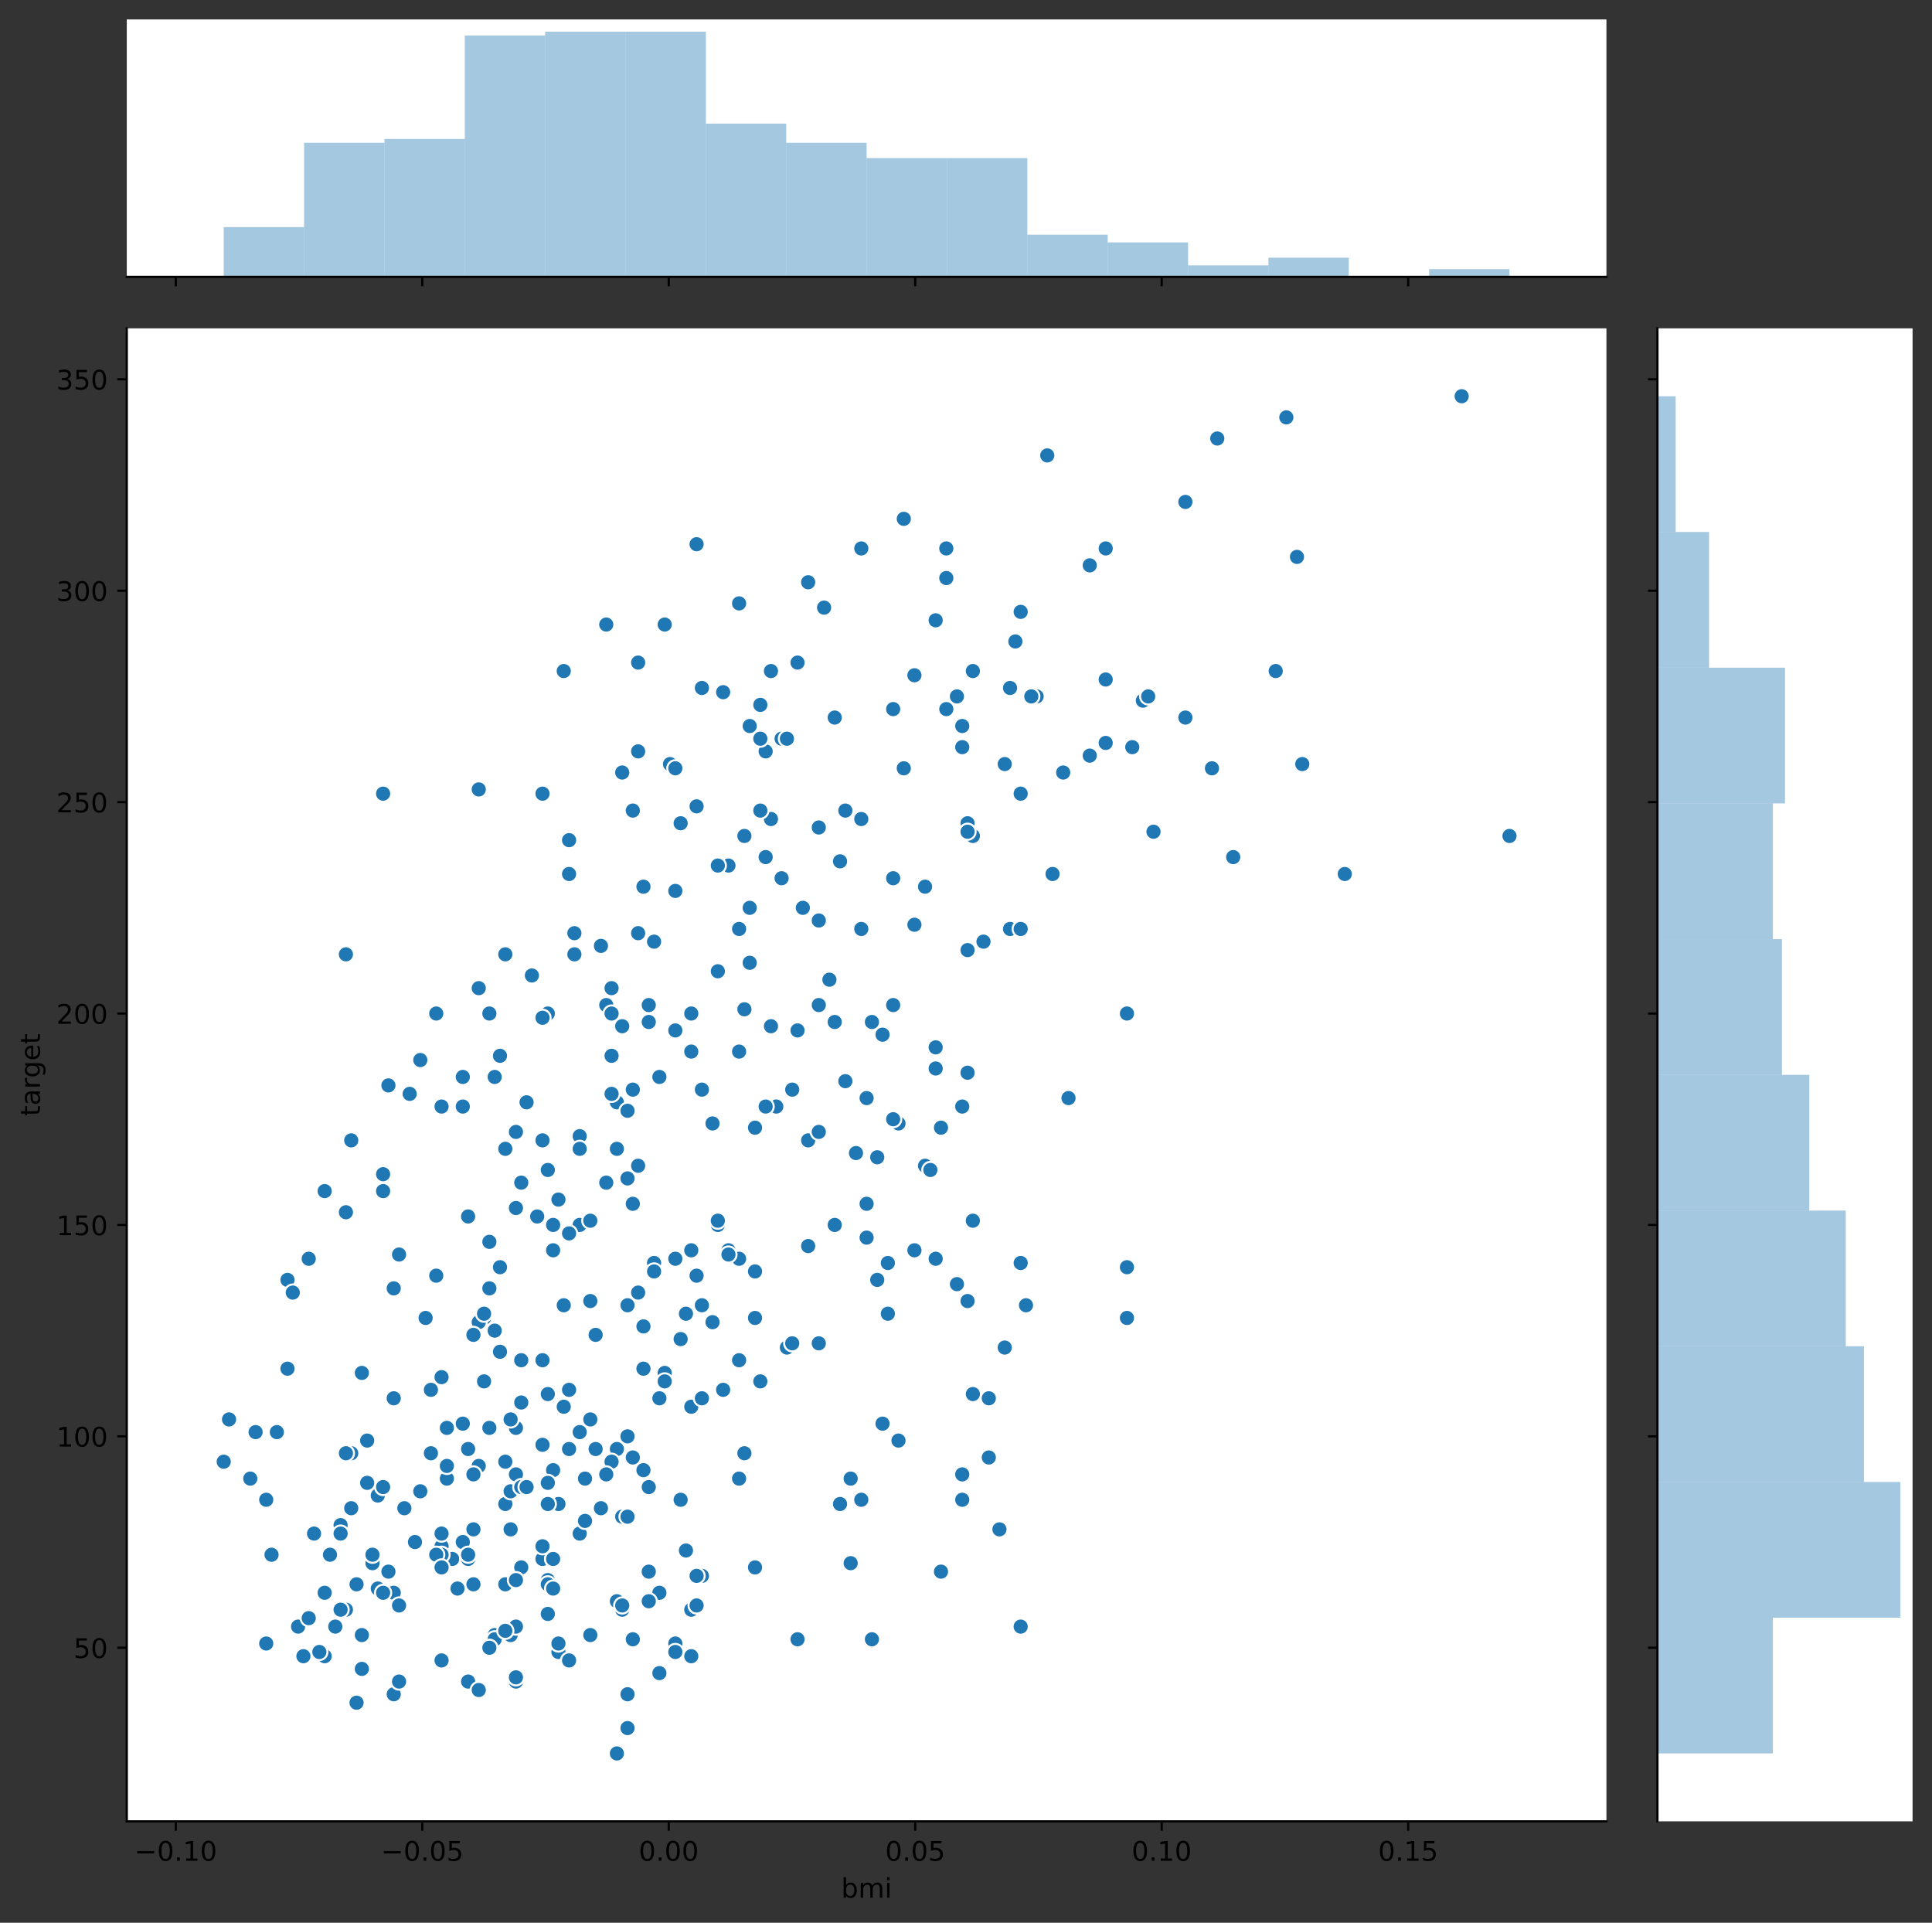 <?xml version="1.0" encoding="utf-8" standalone="no"?>
<!DOCTYPE svg PUBLIC "-//W3C//DTD SVG 1.1//EN"
  "http://www.w3.org/Graphics/SVG/1.1/DTD/svg11.dtd">
<!-- Created with matplotlib (https://matplotlib.org/) -->
<svg height="712.156pt" version="1.1" viewBox="0 0 715.691 712.156" width="715.691pt" xmlns="http://www.w3.org/2000/svg" xmlns:xlink="http://www.w3.org/1999/xlink">
 <rect x="0" y="0" width="715.691" height="712.156" fill="#333333" stroke="none"/>
 <defs>
  <style type="text/css">
*{stroke-linecap:butt;stroke-linejoin:round;}
  </style>
 </defs>
 <g id="figure_1">
  <g id="patch_1">
   <path d="M 0 712.156 
L 715.691 712.156 
L 715.691 0 
L 0 0 
z
" style="fill:none;"/>
  </g>
  <g id="axes_1">
   <g id="patch_2">
    <path d="M 46.966 674.6 
L 595.086 674.6 
L 595.086 121.611 
L 46.966 121.611 
z
" style="fill:#ffffff;"/>
   </g>
   <g id="PathCollection_1">
    <defs>
     <path d="M 0 3 
C 0.796 3 1.559 2.684 2.121 2.121 
C 2.684 1.559 3 0.796 3 0 
C 3 -0.796 2.684 -1.559 2.121 -2.121 
C 1.559 -2.684 0.796 -3 0 -3 
C -0.796 -3 -1.559 -2.684 -2.121 -2.121 
C -2.684 -1.559 -3 -0.796 -3 0 
C -3 0.796 -2.684 1.559 -2.121 2.121 
C -1.559 2.684 -0.796 3 0 3 
z
" id="m2d16440129" style="stroke:#ffffff;stroke-width:0.75;"/>
    </defs>
    <g clip-path="url(#pe4d088c16e)">
     <use style="fill:#1f77b4;stroke:#ffffff;stroke-width:0.75;" x="360.39" xlink:href="#m2d16440129" y="452.134"/>
     <use style="fill:#1f77b4;stroke:#ffffff;stroke-width:0.75;" x="153.729" xlink:href="#m2d16440129" y="571.153"/>
     <use style="fill:#1f77b4;stroke:#ffffff;stroke-width:0.75;" x="328.899" xlink:href="#m2d16440129" y="467.794"/>
     <use style="fill:#1f77b4;stroke:#ffffff;stroke-width:0.75;" x="226.553" xlink:href="#m2d16440129" y="366.002"/>
     <use style="fill:#1f77b4;stroke:#ffffff;stroke-width:0.75;" x="181.284" xlink:href="#m2d16440129" y="477.191"/>
     <use style="fill:#1f77b4;stroke:#ffffff;stroke-width:0.75;" x="173.411" xlink:href="#m2d16440129" y="536.7"/>
     <use style="fill:#1f77b4;stroke:#ffffff;stroke-width:0.75;" x="161.602" xlink:href="#m2d16440129" y="472.493"/>
     <use style="fill:#1f77b4;stroke:#ffffff;stroke-width:0.75;" x="244.266" xlink:href="#m2d16440129" y="589.945"/>
     <use style="fill:#1f77b4;stroke:#ffffff;stroke-width:0.75;" x="360.39" xlink:href="#m2d16440129" y="516.342"/>
     <use style="fill:#1f77b4;stroke:#ffffff;stroke-width:0.75;" x="319.058" xlink:href="#m2d16440129" y="203.134"/>
     <use style="fill:#1f77b4;stroke:#ffffff;stroke-width:0.75;" x="94.684" xlink:href="#m2d16440129" y="530.436"/>
     <use style="fill:#1f77b4;stroke:#ffffff;stroke-width:0.75;" x="279.694" xlink:href="#m2d16440129" y="580.549"/>
     <use style="fill:#1f77b4;stroke:#ffffff;stroke-width:0.75;" x="195.061" xlink:href="#m2d16440129" y="408.285"/>
     <use style="fill:#1f77b4;stroke:#ffffff;stroke-width:0.75;" x="244.266" xlink:href="#m2d16440129" y="398.889"/>
     <use style="fill:#1f77b4;stroke:#ffffff;stroke-width:0.75;" x="200.966" xlink:href="#m2d16440129" y="503.813"/>
     <use style="fill:#1f77b4;stroke:#ffffff;stroke-width:0.75;" x="214.743" xlink:href="#m2d16440129" y="420.813"/>
     <use style="fill:#1f77b4;stroke:#ffffff;stroke-width:0.75;" x="324.962" xlink:href="#m2d16440129" y="428.643"/>
     <use style="fill:#1f77b4;stroke:#ffffff;stroke-width:0.75;" x="269.853" xlink:href="#m2d16440129" y="463.096"/>
     <use style="fill:#1f77b4;stroke:#ffffff;stroke-width:0.75;" x="228.521" xlink:href="#m2d16440129" y="536.7"/>
     <use style="fill:#1f77b4;stroke:#ffffff;stroke-width:0.75;" x="214.743" xlink:href="#m2d16440129" y="425.511"/>
     <use style="fill:#1f77b4;stroke:#ffffff;stroke-width:0.75;" x="143.888" xlink:href="#m2d16440129" y="582.115"/>
     <use style="fill:#1f77b4;stroke:#ffffff;stroke-width:0.75;" x="206.871" xlink:href="#m2d16440129" y="611.87"/>
     <use style="fill:#1f77b4;stroke:#ffffff;stroke-width:0.75;" x="240.33" xlink:href="#m2d16440129" y="582.115"/>
     <use style="fill:#1f77b4;stroke:#ffffff;stroke-width:0.75;" x="358.422" xlink:href="#m2d16440129" y="304.926"/>
     <use style="fill:#1f77b4;stroke:#ffffff;stroke-width:0.75;" x="313.153" xlink:href="#m2d16440129" y="400.455"/>
     <use style="fill:#1f77b4;stroke:#ffffff;stroke-width:0.75;" x="224.584" xlink:href="#m2d16440129" y="372.266"/>
     <use style="fill:#1f77b4;stroke:#ffffff;stroke-width:0.75;" x="106.493" xlink:href="#m2d16440129" y="474.059"/>
     <use style="fill:#1f77b4;stroke:#ffffff;stroke-width:0.75;" x="356.453" xlink:href="#m2d16440129" y="555.493"/>
     <use style="fill:#1f77b4;stroke:#ffffff;stroke-width:0.75;" x="208.839" xlink:href="#m2d16440129" y="483.455"/>
     <use style="fill:#1f77b4;stroke:#ffffff;stroke-width:0.75;" x="236.394" xlink:href="#m2d16440129" y="245.417"/>
     <use style="fill:#1f77b4;stroke:#ffffff;stroke-width:0.75;" x="328.899" xlink:href="#m2d16440129" y="486.587"/>
     <use style="fill:#1f77b4;stroke:#ffffff;stroke-width:0.75;" x="128.143" xlink:href="#m2d16440129" y="596.21"/>
     <use style="fill:#1f77b4;stroke:#ffffff;stroke-width:0.75;" x="476.513" xlink:href="#m2d16440129" y="154.587"/>
     <use style="fill:#1f77b4;stroke:#ffffff;stroke-width:0.75;" x="155.698" xlink:href="#m2d16440129" y="552.36"/>
     <use style="fill:#1f77b4;stroke:#ffffff;stroke-width:0.75;" x="132.079" xlink:href="#m2d16440129" y="586.813"/>
     <use style="fill:#1f77b4;stroke:#ffffff;stroke-width:0.75;" x="191.125" xlink:href="#m2d16440129" y="528.87"/>
     <use style="fill:#1f77b4;stroke:#ffffff;stroke-width:0.75;" x="289.535" xlink:href="#m2d16440129" y="273.606"/>
     <use style="fill:#1f77b4;stroke:#ffffff;stroke-width:0.75;" x="267.885" xlink:href="#m2d16440129" y="256.379"/>
     <use style="fill:#1f77b4;stroke:#ffffff;stroke-width:0.75;" x="378.104" xlink:href="#m2d16440129" y="293.964"/>
     <use style="fill:#1f77b4;stroke:#ffffff;stroke-width:0.75;" x="273.789" xlink:href="#m2d16440129" y="547.662"/>
     <use style="fill:#1f77b4;stroke:#ffffff;stroke-width:0.75;" x="232.457" xlink:href="#m2d16440129" y="532.002"/>
     <use style="fill:#1f77b4;stroke:#ffffff;stroke-width:0.75;" x="124.206" xlink:href="#m2d16440129" y="602.474"/>
     <use style="fill:#1f77b4;stroke:#ffffff;stroke-width:0.75;" x="228.521" xlink:href="#m2d16440129" y="593.077"/>
     <use style="fill:#1f77b4;stroke:#ffffff;stroke-width:0.75;" x="204.902" xlink:href="#m2d16440129" y="544.53"/>
     <use style="fill:#1f77b4;stroke:#ffffff;stroke-width:0.75;" x="372.199" xlink:href="#m2d16440129" y="283.002"/>
     <use style="fill:#1f77b4;stroke:#ffffff;stroke-width:0.75;" x="183.252" xlink:href="#m2d16440129" y="605.606"/>
     <use style="fill:#1f77b4;stroke:#ffffff;stroke-width:0.75;" x="226.553" xlink:href="#m2d16440129" y="391.059"/>
     <use style="fill:#1f77b4;stroke:#ffffff;stroke-width:0.75;" x="114.366" xlink:href="#m2d16440129" y="466.228"/>
     <use style="fill:#1f77b4;stroke:#ffffff;stroke-width:0.75;" x="171.443" xlink:href="#m2d16440129" y="571.153"/>
     <use style="fill:#1f77b4;stroke:#ffffff;stroke-width:0.75;" x="273.789" xlink:href="#m2d16440129" y="466.228"/>
     <use style="fill:#1f77b4;stroke:#ffffff;stroke-width:0.75;" x="234.425" xlink:href="#m2d16440129" y="445.87"/>
     <use style="fill:#1f77b4;stroke:#ffffff;stroke-width:0.75;" x="277.726" xlink:href="#m2d16440129" y="336.247"/>
     <use style="fill:#1f77b4;stroke:#ffffff;stroke-width:0.75;" x="230.489" xlink:href="#m2d16440129" y="596.21"/>
     <use style="fill:#1f77b4;stroke:#ffffff;stroke-width:0.75;" x="218.68" xlink:href="#m2d16440129" y="525.738"/>
     <use style="fill:#1f77b4;stroke:#ffffff;stroke-width:0.75;" x="293.471" xlink:href="#m2d16440129" y="403.587"/>
     <use style="fill:#1f77b4;stroke:#ffffff;stroke-width:0.75;" x="157.666" xlink:href="#m2d16440129" y="488.153"/>
     <use style="fill:#1f77b4;stroke:#ffffff;stroke-width:0.75;" x="322.994" xlink:href="#m2d16440129" y="607.172"/>
     <use style="fill:#1f77b4;stroke:#ffffff;stroke-width:0.75;" x="132.079" xlink:href="#m2d16440129" y="630.662"/>
     <use style="fill:#1f77b4;stroke:#ffffff;stroke-width:0.75;" x="130.111" xlink:href="#m2d16440129" y="422.379"/>
     <use style="fill:#1f77b4;stroke:#ffffff;stroke-width:0.75;" x="200.966" xlink:href="#m2d16440129" y="422.379"/>
     <use style="fill:#1f77b4;stroke:#ffffff;stroke-width:0.75;" x="240.33" xlink:href="#m2d16440129" y="593.077"/>
     <use style="fill:#1f77b4;stroke:#ffffff;stroke-width:0.75;" x="256.076" xlink:href="#m2d16440129" y="463.096"/>
     <use style="fill:#1f77b4;stroke:#ffffff;stroke-width:0.75;" x="234.425" xlink:href="#m2d16440129" y="607.172"/>
     <use style="fill:#1f77b4;stroke:#ffffff;stroke-width:0.75;" x="179.316" xlink:href="#m2d16440129" y="488.153"/>
     <use style="fill:#1f77b4;stroke:#ffffff;stroke-width:0.75;" x="200.966" xlink:href="#m2d16440129" y="577.417"/>
     <use style="fill:#1f77b4;stroke:#ffffff;stroke-width:0.75;" x="202.934" xlink:href="#m2d16440129" y="433.342"/>
     <use style="fill:#1f77b4;stroke:#ffffff;stroke-width:0.75;" x="214.743" xlink:href="#m2d16440129" y="453.7"/>
     <use style="fill:#1f77b4;stroke:#ffffff;stroke-width:0.75;" x="220.648" xlink:href="#m2d16440129" y="536.7"/>
     <use style="fill:#1f77b4;stroke:#ffffff;stroke-width:0.75;" x="193.093" xlink:href="#m2d16440129" y="438.04"/>
     <use style="fill:#1f77b4;stroke:#ffffff;stroke-width:0.75;" x="163.57" xlink:href="#m2d16440129" y="409.851"/>
     <use style="fill:#1f77b4;stroke:#ffffff;stroke-width:0.75;" x="120.27" xlink:href="#m2d16440129" y="613.436"/>
     <use style="fill:#1f77b4;stroke:#ffffff;stroke-width:0.75;" x="309.217" xlink:href="#m2d16440129" y="265.776"/>
     <use style="fill:#1f77b4;stroke:#ffffff;stroke-width:0.75;" x="240.33" xlink:href="#m2d16440129" y="372.266"/>
     <use style="fill:#1f77b4;stroke:#ffffff;stroke-width:0.75;" x="210.807" xlink:href="#m2d16440129" y="514.776"/>
     <use style="fill:#1f77b4;stroke:#ffffff;stroke-width:0.75;" x="252.139" xlink:href="#m2d16440129" y="555.493"/>
     <use style="fill:#1f77b4;stroke:#ffffff;stroke-width:0.75;" x="191.125" xlink:href="#m2d16440129" y="622.832"/>
     <use style="fill:#1f77b4;stroke:#ffffff;stroke-width:0.75;" x="299.376" xlink:href="#m2d16440129" y="422.379"/>
     <use style="fill:#1f77b4;stroke:#ffffff;stroke-width:0.75;" x="181.284" xlink:href="#m2d16440129" y="375.398"/>
     <use style="fill:#1f77b4;stroke:#ffffff;stroke-width:0.75;" x="141.92" xlink:href="#m2d16440129" y="293.964"/>
     <use style="fill:#1f77b4;stroke:#ffffff;stroke-width:0.75;" x="179.316" xlink:href="#m2d16440129" y="511.643"/>
     <use style="fill:#1f77b4;stroke:#ffffff;stroke-width:0.75;" x="269.853" xlink:href="#m2d16440129" y="464.662"/>
     <use style="fill:#1f77b4;stroke:#ffffff;stroke-width:0.75;" x="206.871" xlink:href="#m2d16440129" y="608.738"/>
     <use style="fill:#1f77b4;stroke:#ffffff;stroke-width:0.75;" x="183.252" xlink:href="#m2d16440129" y="607.172"/>
     <use style="fill:#1f77b4;stroke:#ffffff;stroke-width:0.75;" x="265.917" xlink:href="#m2d16440129" y="359.738"/>
     <use style="fill:#1f77b4;stroke:#ffffff;stroke-width:0.75;" x="175.38" xlink:href="#m2d16440129" y="586.813"/>
     <use style="fill:#1f77b4;stroke:#ffffff;stroke-width:0.75;" x="378.104" xlink:href="#m2d16440129" y="467.794"/>
     <use style="fill:#1f77b4;stroke:#ffffff;stroke-width:0.75;" x="110.429" xlink:href="#m2d16440129" y="602.474"/>
     <use style="fill:#1f77b4;stroke:#ffffff;stroke-width:0.75;" x="236.394" xlink:href="#m2d16440129" y="478.757"/>
     <use style="fill:#1f77b4;stroke:#ffffff;stroke-width:0.75;" x="173.411" xlink:href="#m2d16440129" y="622.832"/>
     <use style="fill:#1f77b4;stroke:#ffffff;stroke-width:0.75;" x="159.634" xlink:href="#m2d16440129" y="514.776"/>
     <use style="fill:#1f77b4;stroke:#ffffff;stroke-width:0.75;" x="200.966" xlink:href="#m2d16440129" y="535.134"/>
     <use style="fill:#1f77b4;stroke:#ffffff;stroke-width:0.75;" x="342.676" xlink:href="#m2d16440129" y="431.776"/>
     <use style="fill:#1f77b4;stroke:#ffffff;stroke-width:0.75;" x="256.076" xlink:href="#m2d16440129" y="613.436"/>
     <use style="fill:#1f77b4;stroke:#ffffff;stroke-width:0.75;" x="130.111" xlink:href="#m2d16440129" y="538.266"/>
     <use style="fill:#1f77b4;stroke:#ffffff;stroke-width:0.75;" x="216.712" xlink:href="#m2d16440129" y="547.662"/>
     <use style="fill:#1f77b4;stroke:#ffffff;stroke-width:0.75;" x="141.92" xlink:href="#m2d16440129" y="434.908"/>
     <use style="fill:#1f77b4;stroke:#ffffff;stroke-width:0.75;" x="265.917" xlink:href="#m2d16440129" y="453.7"/>
     <use style="fill:#1f77b4;stroke:#ffffff;stroke-width:0.75;" x="409.595" xlink:href="#m2d16440129" y="251.681"/>
     <use style="fill:#1f77b4;stroke:#ffffff;stroke-width:0.75;" x="238.362" xlink:href="#m2d16440129" y="544.53"/>
     <use style="fill:#1f77b4;stroke:#ffffff;stroke-width:0.75;" x="130.111" xlink:href="#m2d16440129" y="558.625"/>
     <use style="fill:#1f77b4;stroke:#ffffff;stroke-width:0.75;" x="279.694" xlink:href="#m2d16440129" y="488.153"/>
     <use style="fill:#1f77b4;stroke:#ffffff;stroke-width:0.75;" x="165.539" xlink:href="#m2d16440129" y="528.87"/>
     <use style="fill:#1f77b4;stroke:#ffffff;stroke-width:0.75;" x="299.376" xlink:href="#m2d16440129" y="215.662"/>
     <use style="fill:#1f77b4;stroke:#ffffff;stroke-width:0.75;" x="322.994" xlink:href="#m2d16440129" y="378.53"/>
     <use style="fill:#1f77b4;stroke:#ffffff;stroke-width:0.75;" x="366.294" xlink:href="#m2d16440129" y="539.832"/>
     <use style="fill:#1f77b4;stroke:#ffffff;stroke-width:0.75;" x="189.157" xlink:href="#m2d16440129" y="605.606"/>
     <use style="fill:#1f77b4;stroke:#ffffff;stroke-width:0.75;" x="108.461" xlink:href="#m2d16440129" y="478.757"/>
     <use style="fill:#1f77b4;stroke:#ffffff;stroke-width:0.75;" x="338.74" xlink:href="#m2d16440129" y="463.096"/>
     <use style="fill:#1f77b4;stroke:#ffffff;stroke-width:0.75;" x="330.867" xlink:href="#m2d16440129" y="325.285"/>
     <use style="fill:#1f77b4;stroke:#ffffff;stroke-width:0.75;" x="230.489" xlink:href="#m2d16440129" y="561.757"/>
     <use style="fill:#1f77b4;stroke:#ffffff;stroke-width:0.75;" x="189.157" xlink:href="#m2d16440129" y="525.738"/>
     <use style="fill:#1f77b4;stroke:#ffffff;stroke-width:0.75;" x="256.076" xlink:href="#m2d16440129" y="596.21"/>
     <use style="fill:#1f77b4;stroke:#ffffff;stroke-width:0.75;" x="285.598" xlink:href="#m2d16440129" y="303.36"/>
     <use style="fill:#1f77b4;stroke:#ffffff;stroke-width:0.75;" x="273.789" xlink:href="#m2d16440129" y="223.492"/>
     <use style="fill:#1f77b4;stroke:#ffffff;stroke-width:0.75;" x="448.959" xlink:href="#m2d16440129" y="284.568"/>
     <use style="fill:#1f77b4;stroke:#ffffff;stroke-width:0.75;" x="250.171" xlink:href="#m2d16440129" y="329.983"/>
     <use style="fill:#1f77b4;stroke:#ffffff;stroke-width:0.75;" x="354.485" xlink:href="#m2d16440129" y="257.945"/>
     <use style="fill:#1f77b4;stroke:#ffffff;stroke-width:0.75;" x="208.839" xlink:href="#m2d16440129" y="248.549"/>
     <use style="fill:#1f77b4;stroke:#ffffff;stroke-width:0.75;" x="228.521" xlink:href="#m2d16440129" y="408.285"/>
     <use style="fill:#1f77b4;stroke:#ffffff;stroke-width:0.75;" x="161.602" xlink:href="#m2d16440129" y="375.398"/>
     <use style="fill:#1f77b4;stroke:#ffffff;stroke-width:0.75;" x="256.076" xlink:href="#m2d16440129" y="375.398"/>
     <use style="fill:#1f77b4;stroke:#ffffff;stroke-width:0.75;" x="279.694" xlink:href="#m2d16440129" y="417.681"/>
     <use style="fill:#1f77b4;stroke:#ffffff;stroke-width:0.75;" x="395.817" xlink:href="#m2d16440129" y="406.719"/>
     <use style="fill:#1f77b4;stroke:#ffffff;stroke-width:0.75;" x="311.185" xlink:href="#m2d16440129" y="557.059"/>
     <use style="fill:#1f77b4;stroke:#ffffff;stroke-width:0.75;" x="291.503" xlink:href="#m2d16440129" y="499.115"/>
     <use style="fill:#1f77b4;stroke:#ffffff;stroke-width:0.75;" x="232.457" xlink:href="#m2d16440129" y="436.474"/>
     <use style="fill:#1f77b4;stroke:#ffffff;stroke-width:0.75;" x="136.016" xlink:href="#m2d16440129" y="533.568"/>
     <use style="fill:#1f77b4;stroke:#ffffff;stroke-width:0.75;" x="244.266" xlink:href="#m2d16440129" y="517.908"/>
     <use style="fill:#1f77b4;stroke:#ffffff;stroke-width:0.75;" x="134.047" xlink:href="#m2d16440129" y="508.511"/>
     <use style="fill:#1f77b4;stroke:#ffffff;stroke-width:0.75;" x="277.726" xlink:href="#m2d16440129" y="268.908"/>
     <use style="fill:#1f77b4;stroke:#ffffff;stroke-width:0.75;" x="423.372" xlink:href="#m2d16440129" y="259.511"/>
     <use style="fill:#1f77b4;stroke:#ffffff;stroke-width:0.75;" x="120.27" xlink:href="#m2d16440129" y="441.172"/>
     <use style="fill:#1f77b4;stroke:#ffffff;stroke-width:0.75;" x="208.839" xlink:href="#m2d16440129" y="521.04"/>
     <use style="fill:#1f77b4;stroke:#ffffff;stroke-width:0.75;" x="149.793" xlink:href="#m2d16440129" y="558.625"/>
     <use style="fill:#1f77b4;stroke:#ffffff;stroke-width:0.75;" x="326.931" xlink:href="#m2d16440129" y="527.304"/>
     <use style="fill:#1f77b4;stroke:#ffffff;stroke-width:0.75;" x="350.549" xlink:href="#m2d16440129" y="262.643"/>
     <use style="fill:#1f77b4;stroke:#ffffff;stroke-width:0.75;" x="98.62" xlink:href="#m2d16440129" y="555.493"/>
     <use style="fill:#1f77b4;stroke:#ffffff;stroke-width:0.75;" x="338.74" xlink:href="#m2d16440129" y="250.115"/>
     <use style="fill:#1f77b4;stroke:#ffffff;stroke-width:0.75;" x="450.927" xlink:href="#m2d16440129" y="162.417"/>
     <use style="fill:#1f77b4;stroke:#ffffff;stroke-width:0.75;" x="360.39" xlink:href="#m2d16440129" y="248.549"/>
     <use style="fill:#1f77b4;stroke:#ffffff;stroke-width:0.75;" x="273.789" xlink:href="#m2d16440129" y="503.813"/>
     <use style="fill:#1f77b4;stroke:#ffffff;stroke-width:0.75;" x="334.803" xlink:href="#m2d16440129" y="192.172"/>
     <use style="fill:#1f77b4;stroke:#ffffff;stroke-width:0.75;" x="269.853" xlink:href="#m2d16440129" y="320.587"/>
     <use style="fill:#1f77b4;stroke:#ffffff;stroke-width:0.75;" x="258.044" xlink:href="#m2d16440129" y="594.643"/>
     <use style="fill:#1f77b4;stroke:#ffffff;stroke-width:0.75;" x="332.835" xlink:href="#m2d16440129" y="416.115"/>
     <use style="fill:#1f77b4;stroke:#ffffff;stroke-width:0.75;" x="482.418" xlink:href="#m2d16440129" y="283.002"/>
     <use style="fill:#1f77b4;stroke:#ffffff;stroke-width:0.75;" x="356.453" xlink:href="#m2d16440129" y="409.851"/>
     <use style="fill:#1f77b4;stroke:#ffffff;stroke-width:0.75;" x="417.468" xlink:href="#m2d16440129" y="488.153"/>
     <use style="fill:#1f77b4;stroke:#ffffff;stroke-width:0.75;" x="275.757" xlink:href="#m2d16440129" y="538.266"/>
     <use style="fill:#1f77b4;stroke:#ffffff;stroke-width:0.75;" x="238.362" xlink:href="#m2d16440129" y="491.285"/>
     <use style="fill:#1f77b4;stroke:#ffffff;stroke-width:0.75;" x="376.135" xlink:href="#m2d16440129" y="237.587"/>
     <use style="fill:#1f77b4;stroke:#ffffff;stroke-width:0.75;" x="240.33" xlink:href="#m2d16440129" y="550.794"/>
     <use style="fill:#1f77b4;stroke:#ffffff;stroke-width:0.75;" x="246.235" xlink:href="#m2d16440129" y="231.323"/>
     <use style="fill:#1f77b4;stroke:#ffffff;stroke-width:0.75;" x="167.507" xlink:href="#m2d16440129" y="577.417"/>
     <use style="fill:#1f77b4;stroke:#ffffff;stroke-width:0.75;" x="285.598" xlink:href="#m2d16440129" y="380.096"/>
     <use style="fill:#1f77b4;stroke:#ffffff;stroke-width:0.75;" x="358.422" xlink:href="#m2d16440129" y="397.323"/>
     <use style="fill:#1f77b4;stroke:#ffffff;stroke-width:0.75;" x="228.521" xlink:href="#m2d16440129" y="649.455"/>
     <use style="fill:#1f77b4;stroke:#ffffff;stroke-width:0.75;" x="187.189" xlink:href="#m2d16440129" y="557.059"/>
     <use style="fill:#1f77b4;stroke:#ffffff;stroke-width:0.75;" x="128.143" xlink:href="#m2d16440129" y="538.266"/>
     <use style="fill:#1f77b4;stroke:#ffffff;stroke-width:0.75;" x="326.931" xlink:href="#m2d16440129" y="383.228"/>
     <use style="fill:#1f77b4;stroke:#ffffff;stroke-width:0.75;" x="134.047" xlink:href="#m2d16440129" y="605.606"/>
     <use style="fill:#1f77b4;stroke:#ffffff;stroke-width:0.75;" x="364.326" xlink:href="#m2d16440129" y="348.776"/>
     <use style="fill:#1f77b4;stroke:#ffffff;stroke-width:0.75;" x="303.312" xlink:href="#m2d16440129" y="419.247"/>
     <use style="fill:#1f77b4;stroke:#ffffff;stroke-width:0.75;" x="380.072" xlink:href="#m2d16440129" y="483.455"/>
     <use style="fill:#1f77b4;stroke:#ffffff;stroke-width:0.75;" x="212.775" xlink:href="#m2d16440129" y="353.474"/>
     <use style="fill:#1f77b4;stroke:#ffffff;stroke-width:0.75;" x="126.175" xlink:href="#m2d16440129" y="596.21"/>
     <use style="fill:#1f77b4;stroke:#ffffff;stroke-width:0.75;" x="137.984" xlink:href="#m2d16440129" y="578.983"/>
     <use style="fill:#1f77b4;stroke:#ffffff;stroke-width:0.75;" x="374.167" xlink:href="#m2d16440129" y="344.077"/>
     <use style="fill:#1f77b4;stroke:#ffffff;stroke-width:0.75;" x="356.453" xlink:href="#m2d16440129" y="268.908"/>
     <use style="fill:#1f77b4;stroke:#ffffff;stroke-width:0.75;" x="198.998" xlink:href="#m2d16440129" y="450.568"/>
     <use style="fill:#1f77b4;stroke:#ffffff;stroke-width:0.75;" x="210.807" xlink:href="#m2d16440129" y="615.002"/>
     <use style="fill:#1f77b4;stroke:#ffffff;stroke-width:0.75;" x="163.57" xlink:href="#m2d16440129" y="572.719"/>
     <use style="fill:#1f77b4;stroke:#ffffff;stroke-width:0.75;" x="378.104" xlink:href="#m2d16440129" y="226.625"/>
     <use style="fill:#1f77b4;stroke:#ffffff;stroke-width:0.75;" x="102.556" xlink:href="#m2d16440129" y="530.436"/>
     <use style="fill:#1f77b4;stroke:#ffffff;stroke-width:0.75;" x="265.917" xlink:href="#m2d16440129" y="452.134"/>
     <use style="fill:#1f77b4;stroke:#ffffff;stroke-width:0.75;" x="177.348" xlink:href="#m2d16440129" y="489.719"/>
     <use style="fill:#1f77b4;stroke:#ffffff;stroke-width:0.75;" x="283.63" xlink:href="#m2d16440129" y="317.455"/>
     <use style="fill:#1f77b4;stroke:#ffffff;stroke-width:0.75;" x="297.408" xlink:href="#m2d16440129" y="336.247"/>
     <use style="fill:#1f77b4;stroke:#ffffff;stroke-width:0.75;" x="232.457" xlink:href="#m2d16440129" y="561.757"/>
     <use style="fill:#1f77b4;stroke:#ffffff;stroke-width:0.75;" x="218.68" xlink:href="#m2d16440129" y="452.134"/>
     <use style="fill:#1f77b4;stroke:#ffffff;stroke-width:0.75;" x="256.076" xlink:href="#m2d16440129" y="521.04"/>
     <use style="fill:#1f77b4;stroke:#ffffff;stroke-width:0.75;" x="169.475" xlink:href="#m2d16440129" y="588.379"/>
     <use style="fill:#1f77b4;stroke:#ffffff;stroke-width:0.75;" x="258.044" xlink:href="#m2d16440129" y="472.493"/>
     <use style="fill:#1f77b4;stroke:#ffffff;stroke-width:0.75;" x="183.252" xlink:href="#m2d16440129" y="398.889"/>
     <use style="fill:#1f77b4;stroke:#ffffff;stroke-width:0.75;" x="291.503" xlink:href="#m2d16440129" y="273.606"/>
     <use style="fill:#1f77b4;stroke:#ffffff;stroke-width:0.75;" x="214.743" xlink:href="#m2d16440129" y="530.436"/>
     <use style="fill:#1f77b4;stroke:#ffffff;stroke-width:0.75;" x="324.962" xlink:href="#m2d16440129" y="474.059"/>
     <use style="fill:#1f77b4;stroke:#ffffff;stroke-width:0.75;" x="147.825" xlink:href="#m2d16440129" y="464.662"/>
     <use style="fill:#1f77b4;stroke:#ffffff;stroke-width:0.75;" x="242.298" xlink:href="#m2d16440129" y="467.794"/>
     <use style="fill:#1f77b4;stroke:#ffffff;stroke-width:0.75;" x="126.175" xlink:href="#m2d16440129" y="564.889"/>
     <use style="fill:#1f77b4;stroke:#ffffff;stroke-width:0.75;" x="224.584" xlink:href="#m2d16440129" y="231.323"/>
     <use style="fill:#1f77b4;stroke:#ffffff;stroke-width:0.75;" x="171.443" xlink:href="#m2d16440129" y="409.851"/>
     <use style="fill:#1f77b4;stroke:#ffffff;stroke-width:0.75;" x="191.125" xlink:href="#m2d16440129" y="546.096"/>
     <use style="fill:#1f77b4;stroke:#ffffff;stroke-width:0.75;" x="238.362" xlink:href="#m2d16440129" y="506.945"/>
     <use style="fill:#1f77b4;stroke:#ffffff;stroke-width:0.75;" x="139.952" xlink:href="#m2d16440129" y="553.926"/>
     <use style="fill:#1f77b4;stroke:#ffffff;stroke-width:0.75;" x="293.471" xlink:href="#m2d16440129" y="497.549"/>
     <use style="fill:#1f77b4;stroke:#ffffff;stroke-width:0.75;" x="163.57" xlink:href="#m2d16440129" y="575.851"/>
     <use style="fill:#1f77b4;stroke:#ffffff;stroke-width:0.75;" x="254.107" xlink:href="#m2d16440129" y="486.587"/>
     <use style="fill:#1f77b4;stroke:#ffffff;stroke-width:0.75;" x="346.613" xlink:href="#m2d16440129" y="466.228"/>
     <use style="fill:#1f77b4;stroke:#ffffff;stroke-width:0.75;" x="165.539" xlink:href="#m2d16440129" y="547.662"/>
     <use style="fill:#1f77b4;stroke:#ffffff;stroke-width:0.75;" x="141.92" xlink:href="#m2d16440129" y="441.172"/>
     <use style="fill:#1f77b4;stroke:#ffffff;stroke-width:0.75;" x="145.857" xlink:href="#m2d16440129" y="627.53"/>
     <use style="fill:#1f77b4;stroke:#ffffff;stroke-width:0.75;" x="250.171" xlink:href="#m2d16440129" y="381.662"/>
     <use style="fill:#1f77b4;stroke:#ffffff;stroke-width:0.75;" x="303.312" xlink:href="#m2d16440129" y="340.945"/>
     <use style="fill:#1f77b4;stroke:#ffffff;stroke-width:0.75;" x="260.012" xlink:href="#m2d16440129" y="254.813"/>
     <use style="fill:#1f77b4;stroke:#ffffff;stroke-width:0.75;" x="332.835" xlink:href="#m2d16440129" y="533.568"/>
     <use style="fill:#1f77b4;stroke:#ffffff;stroke-width:0.75;" x="295.439" xlink:href="#m2d16440129" y="381.662"/>
     <use style="fill:#1f77b4;stroke:#ffffff;stroke-width:0.75;" x="330.867" xlink:href="#m2d16440129" y="372.266"/>
     <use style="fill:#1f77b4;stroke:#ffffff;stroke-width:0.75;" x="321.026" xlink:href="#m2d16440129" y="445.87"/>
     <use style="fill:#1f77b4;stroke:#ffffff;stroke-width:0.75;" x="214.743" xlink:href="#m2d16440129" y="568.021"/>
     <use style="fill:#1f77b4;stroke:#ffffff;stroke-width:0.75;" x="273.789" xlink:href="#m2d16440129" y="389.493"/>
     <use style="fill:#1f77b4;stroke:#ffffff;stroke-width:0.75;" x="315.121" xlink:href="#m2d16440129" y="578.983"/>
     <use style="fill:#1f77b4;stroke:#ffffff;stroke-width:0.75;" x="254.107" xlink:href="#m2d16440129" y="574.285"/>
     <use style="fill:#1f77b4;stroke:#ffffff;stroke-width:0.75;" x="118.302" xlink:href="#m2d16440129" y="611.87"/>
     <use style="fill:#1f77b4;stroke:#ffffff;stroke-width:0.75;" x="187.189" xlink:href="#m2d16440129" y="586.813"/>
     <use style="fill:#1f77b4;stroke:#ffffff;stroke-width:0.75;" x="419.436" xlink:href="#m2d16440129" y="276.738"/>
     <use style="fill:#1f77b4;stroke:#ffffff;stroke-width:0.75;" x="313.153" xlink:href="#m2d16440129" y="300.228"/>
     <use style="fill:#1f77b4;stroke:#ffffff;stroke-width:0.75;" x="305.28" xlink:href="#m2d16440129" y="225.059"/>
     <use style="fill:#1f77b4;stroke:#ffffff;stroke-width:0.75;" x="128.143" xlink:href="#m2d16440129" y="353.474"/>
     <use style="fill:#1f77b4;stroke:#ffffff;stroke-width:0.75;" x="171.443" xlink:href="#m2d16440129" y="398.889"/>
     <use style="fill:#1f77b4;stroke:#ffffff;stroke-width:0.75;" x="175.38" xlink:href="#m2d16440129" y="566.455"/>
     <use style="fill:#1f77b4;stroke:#ffffff;stroke-width:0.75;" x="177.348" xlink:href="#m2d16440129" y="542.964"/>
     <use style="fill:#1f77b4;stroke:#ffffff;stroke-width:0.75;" x="200.966" xlink:href="#m2d16440129" y="293.964"/>
     <use style="fill:#1f77b4;stroke:#ffffff;stroke-width:0.75;" x="204.902" xlink:href="#m2d16440129" y="453.7"/>
     <use style="fill:#1f77b4;stroke:#ffffff;stroke-width:0.75;" x="126.175" xlink:href="#m2d16440129" y="568.021"/>
     <use style="fill:#1f77b4;stroke:#ffffff;stroke-width:0.75;" x="307.249" xlink:href="#m2d16440129" y="362.87"/>
     <use style="fill:#1f77b4;stroke:#ffffff;stroke-width:0.75;" x="163.57" xlink:href="#m2d16440129" y="568.021"/>
     <use style="fill:#1f77b4;stroke:#ffffff;stroke-width:0.75;" x="193.093" xlink:href="#m2d16440129" y="519.474"/>
     <use style="fill:#1f77b4;stroke:#ffffff;stroke-width:0.75;" x="224.584" xlink:href="#m2d16440129" y="438.04"/>
     <use style="fill:#1f77b4;stroke:#ffffff;stroke-width:0.75;" x="218.68" xlink:href="#m2d16440129" y="605.606"/>
     <use style="fill:#1f77b4;stroke:#ffffff;stroke-width:0.75;" x="378.104" xlink:href="#m2d16440129" y="344.077"/>
     <use style="fill:#1f77b4;stroke:#ffffff;stroke-width:0.75;" x="191.125" xlink:href="#m2d16440129" y="447.436"/>
     <use style="fill:#1f77b4;stroke:#ffffff;stroke-width:0.75;" x="248.203" xlink:href="#m2d16440129" y="283.002"/>
     <use style="fill:#1f77b4;stroke:#ffffff;stroke-width:0.75;" x="315.121" xlink:href="#m2d16440129" y="547.662"/>
     <use style="fill:#1f77b4;stroke:#ffffff;stroke-width:0.75;" x="319.058" xlink:href="#m2d16440129" y="303.36"/>
     <use style="fill:#1f77b4;stroke:#ffffff;stroke-width:0.75;" x="220.648" xlink:href="#m2d16440129" y="494.417"/>
     <use style="fill:#1f77b4;stroke:#ffffff;stroke-width:0.75;" x="260.012" xlink:href="#m2d16440129" y="583.681"/>
     <use style="fill:#1f77b4;stroke:#ffffff;stroke-width:0.75;" x="122.238" xlink:href="#m2d16440129" y="575.851"/>
     <use style="fill:#1f77b4;stroke:#ffffff;stroke-width:0.75;" x="230.489" xlink:href="#m2d16440129" y="286.134"/>
     <use style="fill:#1f77b4;stroke:#ffffff;stroke-width:0.75;" x="283.63" xlink:href="#m2d16440129" y="278.304"/>
     <use style="fill:#1f77b4;stroke:#ffffff;stroke-width:0.75;" x="384.008" xlink:href="#m2d16440129" y="257.945"/>
     <use style="fill:#1f77b4;stroke:#ffffff;stroke-width:0.75;" x="232.457" xlink:href="#m2d16440129" y="411.417"/>
     <use style="fill:#1f77b4;stroke:#ffffff;stroke-width:0.75;" x="204.902" xlink:href="#m2d16440129" y="577.417"/>
     <use style="fill:#1f77b4;stroke:#ffffff;stroke-width:0.75;" x="163.57" xlink:href="#m2d16440129" y="615.002"/>
     <use style="fill:#1f77b4;stroke:#ffffff;stroke-width:0.75;" x="346.613" xlink:href="#m2d16440129" y="395.757"/>
     <use style="fill:#1f77b4;stroke:#ffffff;stroke-width:0.75;" x="183.252" xlink:href="#m2d16440129" y="492.851"/>
     <use style="fill:#1f77b4;stroke:#ffffff;stroke-width:0.75;" x="189.157" xlink:href="#m2d16440129" y="566.455"/>
     <use style="fill:#1f77b4;stroke:#ffffff;stroke-width:0.75;" x="98.62" xlink:href="#m2d16440129" y="608.738"/>
     <use style="fill:#1f77b4;stroke:#ffffff;stroke-width:0.75;" x="334.803" xlink:href="#m2d16440129" y="284.568"/>
     <use style="fill:#1f77b4;stroke:#ffffff;stroke-width:0.75;" x="358.422" xlink:href="#m2d16440129" y="351.908"/>
     <use style="fill:#1f77b4;stroke:#ffffff;stroke-width:0.75;" x="350.549" xlink:href="#m2d16440129" y="214.096"/>
     <use style="fill:#1f77b4;stroke:#ffffff;stroke-width:0.75;" x="427.309" xlink:href="#m2d16440129" y="308.059"/>
     <use style="fill:#1f77b4;stroke:#ffffff;stroke-width:0.75;" x="356.453" xlink:href="#m2d16440129" y="546.096"/>
     <use style="fill:#1f77b4;stroke:#ffffff;stroke-width:0.75;" x="309.217" xlink:href="#m2d16440129" y="453.7"/>
     <use style="fill:#1f77b4;stroke:#ffffff;stroke-width:0.75;" x="350.549" xlink:href="#m2d16440129" y="203.134"/>
     <use style="fill:#1f77b4;stroke:#ffffff;stroke-width:0.75;" x="128.143" xlink:href="#m2d16440129" y="449.002"/>
     <use style="fill:#1f77b4;stroke:#ffffff;stroke-width:0.75;" x="541.464" xlink:href="#m2d16440129" y="146.757"/>
     <use style="fill:#1f77b4;stroke:#ffffff;stroke-width:0.75;" x="145.857" xlink:href="#m2d16440129" y="589.945"/>
     <use style="fill:#1f77b4;stroke:#ffffff;stroke-width:0.75;" x="202.934" xlink:href="#m2d16440129" y="549.228"/>
     <use style="fill:#1f77b4;stroke:#ffffff;stroke-width:0.75;" x="181.284" xlink:href="#m2d16440129" y="610.304"/>
     <use style="fill:#1f77b4;stroke:#ffffff;stroke-width:0.75;" x="232.457" xlink:href="#m2d16440129" y="627.53"/>
     <use style="fill:#1f77b4;stroke:#ffffff;stroke-width:0.75;" x="171.443" xlink:href="#m2d16440129" y="527.304"/>
     <use style="fill:#1f77b4;stroke:#ffffff;stroke-width:0.75;" x="480.45" xlink:href="#m2d16440129" y="206.266"/>
     <use style="fill:#1f77b4;stroke:#ffffff;stroke-width:0.75;" x="106.493" xlink:href="#m2d16440129" y="506.945"/>
     <use style="fill:#1f77b4;stroke:#ffffff;stroke-width:0.75;" x="299.376" xlink:href="#m2d16440129" y="461.53"/>
     <use style="fill:#1f77b4;stroke:#ffffff;stroke-width:0.75;" x="200.966" xlink:href="#m2d16440129" y="572.719"/>
     <use style="fill:#1f77b4;stroke:#ffffff;stroke-width:0.75;" x="134.047" xlink:href="#m2d16440129" y="618.134"/>
     <use style="fill:#1f77b4;stroke:#ffffff;stroke-width:0.75;" x="246.235" xlink:href="#m2d16440129" y="508.511"/>
     <use style="fill:#1f77b4;stroke:#ffffff;stroke-width:0.75;" x="409.595" xlink:href="#m2d16440129" y="275.172"/>
     <use style="fill:#1f77b4;stroke:#ffffff;stroke-width:0.75;" x="189.157" xlink:href="#m2d16440129" y="552.36"/>
     <use style="fill:#1f77b4;stroke:#ffffff;stroke-width:0.75;" x="303.312" xlink:href="#m2d16440129" y="372.266"/>
     <use style="fill:#1f77b4;stroke:#ffffff;stroke-width:0.75;" x="263.948" xlink:href="#m2d16440129" y="489.719"/>
     <use style="fill:#1f77b4;stroke:#ffffff;stroke-width:0.75;" x="260.012" xlink:href="#m2d16440129" y="403.587"/>
     <use style="fill:#1f77b4;stroke:#ffffff;stroke-width:0.75;" x="210.807" xlink:href="#m2d16440129" y="311.191"/>
     <use style="fill:#1f77b4;stroke:#ffffff;stroke-width:0.75;" x="202.934" xlink:href="#m2d16440129" y="585.247"/>
     <use style="fill:#1f77b4;stroke:#ffffff;stroke-width:0.75;" x="226.553" xlink:href="#m2d16440129" y="541.398"/>
     <use style="fill:#1f77b4;stroke:#ffffff;stroke-width:0.75;" x="295.439" xlink:href="#m2d16440129" y="245.417"/>
     <use style="fill:#1f77b4;stroke:#ffffff;stroke-width:0.75;" x="139.952" xlink:href="#m2d16440129" y="588.379"/>
     <use style="fill:#1f77b4;stroke:#ffffff;stroke-width:0.75;" x="181.284" xlink:href="#m2d16440129" y="528.87"/>
     <use style="fill:#1f77b4;stroke:#ffffff;stroke-width:0.75;" x="202.934" xlink:href="#m2d16440129" y="375.398"/>
     <use style="fill:#1f77b4;stroke:#ffffff;stroke-width:0.75;" x="281.662" xlink:href="#m2d16440129" y="273.606"/>
     <use style="fill:#1f77b4;stroke:#ffffff;stroke-width:0.75;" x="82.874" xlink:href="#m2d16440129" y="541.398"/>
     <use style="fill:#1f77b4;stroke:#ffffff;stroke-width:0.75;" x="238.362" xlink:href="#m2d16440129" y="328.417"/>
     <use style="fill:#1f77b4;stroke:#ffffff;stroke-width:0.75;" x="151.761" xlink:href="#m2d16440129" y="405.153"/>
     <use style="fill:#1f77b4;stroke:#ffffff;stroke-width:0.75;" x="206.871" xlink:href="#m2d16440129" y="444.304"/>
     <use style="fill:#1f77b4;stroke:#ffffff;stroke-width:0.75;" x="210.807" xlink:href="#m2d16440129" y="323.719"/>
     <use style="fill:#1f77b4;stroke:#ffffff;stroke-width:0.75;" x="147.825" xlink:href="#m2d16440129" y="594.643"/>
     <use style="fill:#1f77b4;stroke:#ffffff;stroke-width:0.75;" x="236.394" xlink:href="#m2d16440129" y="345.643"/>
     <use style="fill:#1f77b4;stroke:#ffffff;stroke-width:0.75;" x="216.712" xlink:href="#m2d16440129" y="563.323"/>
     <use style="fill:#1f77b4;stroke:#ffffff;stroke-width:0.75;" x="348.581" xlink:href="#m2d16440129" y="582.115"/>
     <use style="fill:#1f77b4;stroke:#ffffff;stroke-width:0.75;" x="387.945" xlink:href="#m2d16440129" y="168.681"/>
     <use style="fill:#1f77b4;stroke:#ffffff;stroke-width:0.75;" x="281.662" xlink:href="#m2d16440129" y="300.228"/>
     <use style="fill:#1f77b4;stroke:#ffffff;stroke-width:0.75;" x="206.871" xlink:href="#m2d16440129" y="557.059"/>
     <use style="fill:#1f77b4;stroke:#ffffff;stroke-width:0.75;" x="417.468" xlink:href="#m2d16440129" y="375.398"/>
     <use style="fill:#1f77b4;stroke:#ffffff;stroke-width:0.75;" x="191.125" xlink:href="#m2d16440129" y="602.474"/>
     <use style="fill:#1f77b4;stroke:#ffffff;stroke-width:0.75;" x="319.058" xlink:href="#m2d16440129" y="555.493"/>
     <use style="fill:#1f77b4;stroke:#ffffff;stroke-width:0.75;" x="136.016" xlink:href="#m2d16440129" y="549.228"/>
     <use style="fill:#1f77b4;stroke:#ffffff;stroke-width:0.75;" x="232.457" xlink:href="#m2d16440129" y="640.059"/>
     <use style="fill:#1f77b4;stroke:#ffffff;stroke-width:0.75;" x="179.316" xlink:href="#m2d16440129" y="486.587"/>
     <use style="fill:#1f77b4;stroke:#ffffff;stroke-width:0.75;" x="222.616" xlink:href="#m2d16440129" y="558.625"/>
     <use style="fill:#1f77b4;stroke:#ffffff;stroke-width:0.75;" x="382.04" xlink:href="#m2d16440129" y="257.945"/>
     <use style="fill:#1f77b4;stroke:#ffffff;stroke-width:0.75;" x="202.934" xlink:href="#m2d16440129" y="586.813"/>
     <use style="fill:#1f77b4;stroke:#ffffff;stroke-width:0.75;" x="309.217" xlink:href="#m2d16440129" y="378.53"/>
     <use style="fill:#1f77b4;stroke:#ffffff;stroke-width:0.75;" x="311.185" xlink:href="#m2d16440129" y="319.021"/>
     <use style="fill:#1f77b4;stroke:#ffffff;stroke-width:0.75;" x="177.348" xlink:href="#m2d16440129" y="292.398"/>
     <use style="fill:#1f77b4;stroke:#ffffff;stroke-width:0.75;" x="175.38" xlink:href="#m2d16440129" y="494.417"/>
     <use style="fill:#1f77b4;stroke:#ffffff;stroke-width:0.75;" x="244.266" xlink:href="#m2d16440129" y="619.7"/>
     <use style="fill:#1f77b4;stroke:#ffffff;stroke-width:0.75;" x="191.125" xlink:href="#m2d16440129" y="419.247"/>
     <use style="fill:#1f77b4;stroke:#ffffff;stroke-width:0.75;" x="163.57" xlink:href="#m2d16440129" y="510.077"/>
     <use style="fill:#1f77b4;stroke:#ffffff;stroke-width:0.75;" x="250.171" xlink:href="#m2d16440129" y="466.228"/>
     <use style="fill:#1f77b4;stroke:#ffffff;stroke-width:0.75;" x="366.294" xlink:href="#m2d16440129" y="517.908"/>
     <use style="fill:#1f77b4;stroke:#ffffff;stroke-width:0.75;" x="321.026" xlink:href="#m2d16440129" y="406.719"/>
     <use style="fill:#1f77b4;stroke:#ffffff;stroke-width:0.75;" x="204.902" xlink:href="#m2d16440129" y="463.096"/>
     <use style="fill:#1f77b4;stroke:#ffffff;stroke-width:0.75;" x="344.644" xlink:href="#m2d16440129" y="433.342"/>
     <use style="fill:#1f77b4;stroke:#ffffff;stroke-width:0.75;" x="321.026" xlink:href="#m2d16440129" y="458.398"/>
     <use style="fill:#1f77b4;stroke:#ffffff;stroke-width:0.75;" x="210.807" xlink:href="#m2d16440129" y="536.7"/>
     <use style="fill:#1f77b4;stroke:#ffffff;stroke-width:0.75;" x="273.789" xlink:href="#m2d16440129" y="344.077"/>
     <use style="fill:#1f77b4;stroke:#ffffff;stroke-width:0.75;" x="185.221" xlink:href="#m2d16440129" y="391.059"/>
     <use style="fill:#1f77b4;stroke:#ffffff;stroke-width:0.75;" x="260.012" xlink:href="#m2d16440129" y="517.908"/>
     <use style="fill:#1f77b4;stroke:#ffffff;stroke-width:0.75;" x="256.076" xlink:href="#m2d16440129" y="389.493"/>
     <use style="fill:#1f77b4;stroke:#ffffff;stroke-width:0.75;" x="303.312" xlink:href="#m2d16440129" y="497.549"/>
     <use style="fill:#1f77b4;stroke:#ffffff;stroke-width:0.75;" x="342.676" xlink:href="#m2d16440129" y="328.417"/>
     <use style="fill:#1f77b4;stroke:#ffffff;stroke-width:0.75;" x="360.39" xlink:href="#m2d16440129" y="309.625"/>
     <use style="fill:#1f77b4;stroke:#ffffff;stroke-width:0.75;" x="234.425" xlink:href="#m2d16440129" y="300.228"/>
     <use style="fill:#1f77b4;stroke:#ffffff;stroke-width:0.75;" x="258.044" xlink:href="#m2d16440129" y="298.662"/>
     <use style="fill:#1f77b4;stroke:#ffffff;stroke-width:0.75;" x="346.613" xlink:href="#m2d16440129" y="387.926"/>
     <use style="fill:#1f77b4;stroke:#ffffff;stroke-width:0.75;" x="232.457" xlink:href="#m2d16440129" y="483.455"/>
     <use style="fill:#1f77b4;stroke:#ffffff;stroke-width:0.75;" x="456.831" xlink:href="#m2d16440129" y="317.455"/>
     <use style="fill:#1f77b4;stroke:#ffffff;stroke-width:0.75;" x="370.231" xlink:href="#m2d16440129" y="566.455"/>
     <use style="fill:#1f77b4;stroke:#ffffff;stroke-width:0.75;" x="145.857" xlink:href="#m2d16440129" y="477.191"/>
     <use style="fill:#1f77b4;stroke:#ffffff;stroke-width:0.75;" x="303.312" xlink:href="#m2d16440129" y="306.492"/>
     <use style="fill:#1f77b4;stroke:#ffffff;stroke-width:0.75;" x="200.966" xlink:href="#m2d16440129" y="376.964"/>
     <use style="fill:#1f77b4;stroke:#ffffff;stroke-width:0.75;" x="439.118" xlink:href="#m2d16440129" y="265.776"/>
     <use style="fill:#1f77b4;stroke:#ffffff;stroke-width:0.75;" x="236.394" xlink:href="#m2d16440129" y="431.776"/>
     <use style="fill:#1f77b4;stroke:#ffffff;stroke-width:0.75;" x="161.602" xlink:href="#m2d16440129" y="575.851"/>
     <use style="fill:#1f77b4;stroke:#ffffff;stroke-width:0.75;" x="159.634" xlink:href="#m2d16440129" y="538.266"/>
     <use style="fill:#1f77b4;stroke:#ffffff;stroke-width:0.75;" x="403.69" xlink:href="#m2d16440129" y="209.398"/>
     <use style="fill:#1f77b4;stroke:#ffffff;stroke-width:0.75;" x="224.584" xlink:href="#m2d16440129" y="546.096"/>
     <use style="fill:#1f77b4;stroke:#ffffff;stroke-width:0.75;" x="187.189" xlink:href="#m2d16440129" y="353.474"/>
     <use style="fill:#1f77b4;stroke:#ffffff;stroke-width:0.75;" x="234.425" xlink:href="#m2d16440129" y="539.832"/>
     <use style="fill:#1f77b4;stroke:#ffffff;stroke-width:0.75;" x="222.616" xlink:href="#m2d16440129" y="350.342"/>
     <use style="fill:#1f77b4;stroke:#ffffff;stroke-width:0.75;" x="356.453" xlink:href="#m2d16440129" y="276.738"/>
     <use style="fill:#1f77b4;stroke:#ffffff;stroke-width:0.75;" x="287.567" xlink:href="#m2d16440129" y="409.851"/>
     <use style="fill:#1f77b4;stroke:#ffffff;stroke-width:0.75;" x="281.662" xlink:href="#m2d16440129" y="511.643"/>
     <use style="fill:#1f77b4;stroke:#ffffff;stroke-width:0.75;" x="226.553" xlink:href="#m2d16440129" y="375.398"/>
     <use style="fill:#1f77b4;stroke:#ffffff;stroke-width:0.75;" x="242.298" xlink:href="#m2d16440129" y="470.926"/>
     <use style="fill:#1f77b4;stroke:#ffffff;stroke-width:0.75;" x="279.694" xlink:href="#m2d16440129" y="470.926"/>
     <use style="fill:#1f77b4;stroke:#ffffff;stroke-width:0.75;" x="193.093" xlink:href="#m2d16440129" y="550.794"/>
     <use style="fill:#1f77b4;stroke:#ffffff;stroke-width:0.75;" x="210.807" xlink:href="#m2d16440129" y="456.832"/>
     <use style="fill:#1f77b4;stroke:#ffffff;stroke-width:0.75;" x="141.92" xlink:href="#m2d16440129" y="550.794"/>
     <use style="fill:#1f77b4;stroke:#ffffff;stroke-width:0.75;" x="358.422" xlink:href="#m2d16440129" y="308.059"/>
     <use style="fill:#1f77b4;stroke:#ffffff;stroke-width:0.75;" x="173.411" xlink:href="#m2d16440129" y="577.417"/>
     <use style="fill:#1f77b4;stroke:#ffffff;stroke-width:0.75;" x="116.334" xlink:href="#m2d16440129" y="568.021"/>
     <use style="fill:#1f77b4;stroke:#ffffff;stroke-width:0.75;" x="145.857" xlink:href="#m2d16440129" y="517.908"/>
     <use style="fill:#1f77b4;stroke:#ffffff;stroke-width:0.75;" x="330.867" xlink:href="#m2d16440129" y="262.643"/>
     <use style="fill:#1f77b4;stroke:#ffffff;stroke-width:0.75;" x="230.489" xlink:href="#m2d16440129" y="594.643"/>
     <use style="fill:#1f77b4;stroke:#ffffff;stroke-width:0.75;" x="187.189" xlink:href="#m2d16440129" y="604.04"/>
     <use style="fill:#1f77b4;stroke:#ffffff;stroke-width:0.75;" x="338.74" xlink:href="#m2d16440129" y="342.511"/>
     <use style="fill:#1f77b4;stroke:#ffffff;stroke-width:0.75;" x="92.715" xlink:href="#m2d16440129" y="547.662"/>
     <use style="fill:#1f77b4;stroke:#ffffff;stroke-width:0.75;" x="258.044" xlink:href="#m2d16440129" y="201.568"/>
     <use style="fill:#1f77b4;stroke:#ffffff;stroke-width:0.75;" x="285.598" xlink:href="#m2d16440129" y="248.549"/>
     <use style="fill:#1f77b4;stroke:#ffffff;stroke-width:0.75;" x="234.425" xlink:href="#m2d16440129" y="403.587"/>
     <use style="fill:#1f77b4;stroke:#ffffff;stroke-width:0.75;" x="439.118" xlink:href="#m2d16440129" y="185.908"/>
     <use style="fill:#1f77b4;stroke:#ffffff;stroke-width:0.75;" x="202.934" xlink:href="#m2d16440129" y="597.776"/>
     <use style="fill:#1f77b4;stroke:#ffffff;stroke-width:0.75;" x="236.394" xlink:href="#m2d16440129" y="278.304"/>
     <use style="fill:#1f77b4;stroke:#ffffff;stroke-width:0.75;" x="177.348" xlink:href="#m2d16440129" y="366.002"/>
     <use style="fill:#1f77b4;stroke:#ffffff;stroke-width:0.75;" x="498.164" xlink:href="#m2d16440129" y="323.719"/>
     <use style="fill:#1f77b4;stroke:#ffffff;stroke-width:0.75;" x="559.178" xlink:href="#m2d16440129" y="309.625"/>
     <use style="fill:#1f77b4;stroke:#ffffff;stroke-width:0.75;" x="252.139" xlink:href="#m2d16440129" y="495.983"/>
     <use style="fill:#1f77b4;stroke:#ffffff;stroke-width:0.75;" x="317.09" xlink:href="#m2d16440129" y="427.077"/>
     <use style="fill:#1f77b4;stroke:#ffffff;stroke-width:0.75;" x="141.92" xlink:href="#m2d16440129" y="589.945"/>
     <use style="fill:#1f77b4;stroke:#ffffff;stroke-width:0.75;" x="230.489" xlink:href="#m2d16440129" y="380.096"/>
     <use style="fill:#1f77b4;stroke:#ffffff;stroke-width:0.75;" x="204.902" xlink:href="#m2d16440129" y="577.417"/>
     <use style="fill:#1f77b4;stroke:#ffffff;stroke-width:0.75;" x="228.521" xlink:href="#m2d16440129" y="425.511"/>
     <use style="fill:#1f77b4;stroke:#ffffff;stroke-width:0.75;" x="185.221" xlink:href="#m2d16440129" y="469.36"/>
     <use style="fill:#1f77b4;stroke:#ffffff;stroke-width:0.75;" x="242.298" xlink:href="#m2d16440129" y="348.776"/>
     <use style="fill:#1f77b4;stroke:#ffffff;stroke-width:0.75;" x="372.199" xlink:href="#m2d16440129" y="499.115"/>
     <use style="fill:#1f77b4;stroke:#ffffff;stroke-width:0.75;" x="265.917" xlink:href="#m2d16440129" y="320.587"/>
     <use style="fill:#1f77b4;stroke:#ffffff;stroke-width:0.75;" x="252.139" xlink:href="#m2d16440129" y="304.926"/>
     <use style="fill:#1f77b4;stroke:#ffffff;stroke-width:0.75;" x="177.348" xlink:href="#m2d16440129" y="625.964"/>
     <use style="fill:#1f77b4;stroke:#ffffff;stroke-width:0.75;" x="295.439" xlink:href="#m2d16440129" y="607.172"/>
     <use style="fill:#1f77b4;stroke:#ffffff;stroke-width:0.75;" x="84.843" xlink:href="#m2d16440129" y="525.738"/>
     <use style="fill:#1f77b4;stroke:#ffffff;stroke-width:0.75;" x="358.422" xlink:href="#m2d16440129" y="481.889"/>
     <use style="fill:#1f77b4;stroke:#ffffff;stroke-width:0.75;" x="195.061" xlink:href="#m2d16440129" y="550.794"/>
     <use style="fill:#1f77b4;stroke:#ffffff;stroke-width:0.75;" x="193.093" xlink:href="#m2d16440129" y="580.549"/>
     <use style="fill:#1f77b4;stroke:#ffffff;stroke-width:0.75;" x="212.775" xlink:href="#m2d16440129" y="345.643"/>
     <use style="fill:#1f77b4;stroke:#ffffff;stroke-width:0.75;" x="173.411" xlink:href="#m2d16440129" y="575.851"/>
     <use style="fill:#1f77b4;stroke:#ffffff;stroke-width:0.75;" x="275.757" xlink:href="#m2d16440129" y="373.832"/>
     <use style="fill:#1f77b4;stroke:#ffffff;stroke-width:0.75;" x="202.934" xlink:href="#m2d16440129" y="516.342"/>
     <use style="fill:#1f77b4;stroke:#ffffff;stroke-width:0.75;" x="250.171" xlink:href="#m2d16440129" y="608.738"/>
     <use style="fill:#1f77b4;stroke:#ffffff;stroke-width:0.75;" x="374.167" xlink:href="#m2d16440129" y="254.813"/>
     <use style="fill:#1f77b4;stroke:#ffffff;stroke-width:0.75;" x="120.27" xlink:href="#m2d16440129" y="589.945"/>
     <use style="fill:#1f77b4;stroke:#ffffff;stroke-width:0.75;" x="193.093" xlink:href="#m2d16440129" y="503.813"/>
     <use style="fill:#1f77b4;stroke:#ffffff;stroke-width:0.75;" x="163.57" xlink:href="#m2d16440129" y="580.549"/>
     <use style="fill:#1f77b4;stroke:#ffffff;stroke-width:0.75;" x="281.662" xlink:href="#m2d16440129" y="261.077"/>
     <use style="fill:#1f77b4;stroke:#ffffff;stroke-width:0.75;" x="250.171" xlink:href="#m2d16440129" y="284.568"/>
     <use style="fill:#1f77b4;stroke:#ffffff;stroke-width:0.75;" x="191.125" xlink:href="#m2d16440129" y="621.266"/>
     <use style="fill:#1f77b4;stroke:#ffffff;stroke-width:0.75;" x="240.33" xlink:href="#m2d16440129" y="378.53"/>
     <use style="fill:#1f77b4;stroke:#ffffff;stroke-width:0.75;" x="275.757" xlink:href="#m2d16440129" y="309.625"/>
     <use style="fill:#1f77b4;stroke:#ffffff;stroke-width:0.75;" x="289.535" xlink:href="#m2d16440129" y="325.285"/>
     <use style="fill:#1f77b4;stroke:#ffffff;stroke-width:0.75;" x="330.867" xlink:href="#m2d16440129" y="414.549"/>
     <use style="fill:#1f77b4;stroke:#ffffff;stroke-width:0.75;" x="165.539" xlink:href="#m2d16440129" y="542.964"/>
     <use style="fill:#1f77b4;stroke:#ffffff;stroke-width:0.75;" x="187.189" xlink:href="#m2d16440129" y="425.511"/>
     <use style="fill:#1f77b4;stroke:#ffffff;stroke-width:0.75;" x="425.34" xlink:href="#m2d16440129" y="257.945"/>
     <use style="fill:#1f77b4;stroke:#ffffff;stroke-width:0.75;" x="346.613" xlink:href="#m2d16440129" y="229.757"/>
     <use style="fill:#1f77b4;stroke:#ffffff;stroke-width:0.75;" x="472.577" xlink:href="#m2d16440129" y="248.549"/>
     <use style="fill:#1f77b4;stroke:#ffffff;stroke-width:0.75;" x="100.588" xlink:href="#m2d16440129" y="575.851"/>
     <use style="fill:#1f77b4;stroke:#ffffff;stroke-width:0.75;" x="417.468" xlink:href="#m2d16440129" y="469.36"/>
     <use style="fill:#1f77b4;stroke:#ffffff;stroke-width:0.75;" x="155.698" xlink:href="#m2d16440129" y="392.625"/>
     <use style="fill:#1f77b4;stroke:#ffffff;stroke-width:0.75;" x="226.553" xlink:href="#m2d16440129" y="405.153"/>
     <use style="fill:#1f77b4;stroke:#ffffff;stroke-width:0.75;" x="197.03" xlink:href="#m2d16440129" y="361.304"/>
     <use style="fill:#1f77b4;stroke:#ffffff;stroke-width:0.75;" x="354.485" xlink:href="#m2d16440129" y="475.625"/>
     <use style="fill:#1f77b4;stroke:#ffffff;stroke-width:0.75;" x="403.69" xlink:href="#m2d16440129" y="279.87"/>
     <use style="fill:#1f77b4;stroke:#ffffff;stroke-width:0.75;" x="246.235" xlink:href="#m2d16440129" y="511.643"/>
     <use style="fill:#1f77b4;stroke:#ffffff;stroke-width:0.75;" x="260.012" xlink:href="#m2d16440129" y="483.455"/>
     <use style="fill:#1f77b4;stroke:#ffffff;stroke-width:0.75;" x="263.948" xlink:href="#m2d16440129" y="416.115"/>
     <use style="fill:#1f77b4;stroke:#ffffff;stroke-width:0.75;" x="393.849" xlink:href="#m2d16440129" y="286.134"/>
     <use style="fill:#1f77b4;stroke:#ffffff;stroke-width:0.75;" x="378.104" xlink:href="#m2d16440129" y="602.474"/>
     <use style="fill:#1f77b4;stroke:#ffffff;stroke-width:0.75;" x="202.934" xlink:href="#m2d16440129" y="557.059"/>
     <use style="fill:#1f77b4;stroke:#ffffff;stroke-width:0.75;" x="147.825" xlink:href="#m2d16440129" y="622.832"/>
     <use style="fill:#1f77b4;stroke:#ffffff;stroke-width:0.75;" x="181.284" xlink:href="#m2d16440129" y="459.964"/>
     <use style="fill:#1f77b4;stroke:#ffffff;stroke-width:0.75;" x="277.726" xlink:href="#m2d16440129" y="356.606"/>
     <use style="fill:#1f77b4;stroke:#ffffff;stroke-width:0.75;" x="389.913" xlink:href="#m2d16440129" y="323.719"/>
     <use style="fill:#1f77b4;stroke:#ffffff;stroke-width:0.75;" x="175.38" xlink:href="#m2d16440129" y="546.096"/>
     <use style="fill:#1f77b4;stroke:#ffffff;stroke-width:0.75;" x="267.885" xlink:href="#m2d16440129" y="514.776"/>
     <use style="fill:#1f77b4;stroke:#ffffff;stroke-width:0.75;" x="173.411" xlink:href="#m2d16440129" y="450.568"/>
     <use style="fill:#1f77b4;stroke:#ffffff;stroke-width:0.75;" x="185.221" xlink:href="#m2d16440129" y="500.681"/>
     <use style="fill:#1f77b4;stroke:#ffffff;stroke-width:0.75;" x="258.044" xlink:href="#m2d16440129" y="583.681"/>
     <use style="fill:#1f77b4;stroke:#ffffff;stroke-width:0.75;" x="409.595" xlink:href="#m2d16440129" y="203.134"/>
     <use style="fill:#1f77b4;stroke:#ffffff;stroke-width:0.75;" x="187.189" xlink:href="#m2d16440129" y="541.398"/>
     <use style="fill:#1f77b4;stroke:#ffffff;stroke-width:0.75;" x="143.888" xlink:href="#m2d16440129" y="402.021"/>
     <use style="fill:#1f77b4;stroke:#ffffff;stroke-width:0.75;" x="191.125" xlink:href="#m2d16440129" y="585.247"/>
     <use style="fill:#1f77b4;stroke:#ffffff;stroke-width:0.75;" x="348.581" xlink:href="#m2d16440129" y="417.681"/>
     <use style="fill:#1f77b4;stroke:#ffffff;stroke-width:0.75;" x="137.984" xlink:href="#m2d16440129" y="575.851"/>
     <use style="fill:#1f77b4;stroke:#ffffff;stroke-width:0.75;" x="250.171" xlink:href="#m2d16440129" y="611.87"/>
     <use style="fill:#1f77b4;stroke:#ffffff;stroke-width:0.75;" x="204.902" xlink:href="#m2d16440129" y="588.379"/>
     <use style="fill:#1f77b4;stroke:#ffffff;stroke-width:0.75;" x="112.397" xlink:href="#m2d16440129" y="613.436"/>
     <use style="fill:#1f77b4;stroke:#ffffff;stroke-width:0.75;" x="283.63" xlink:href="#m2d16440129" y="409.851"/>
     <use style="fill:#1f77b4;stroke:#ffffff;stroke-width:0.75;" x="218.68" xlink:href="#m2d16440129" y="525.738"/>
     <use style="fill:#1f77b4;stroke:#ffffff;stroke-width:0.75;" x="218.68" xlink:href="#m2d16440129" y="481.889"/>
     <use style="fill:#1f77b4;stroke:#ffffff;stroke-width:0.75;" x="319.058" xlink:href="#m2d16440129" y="344.077"/>
     <use style="fill:#1f77b4;stroke:#ffffff;stroke-width:0.75;" x="114.366" xlink:href="#m2d16440129" y="599.342"/>
    </g>
   </g>
   <g id="matplotlib.axis_1">
    <g id="xtick_1">
     <g id="line2d_1">
      <defs>
       <path d="M 0 0 
L 0 3.5 
" id="m45c6161532" style="stroke:#000000;stroke-width:0.8;"/>
      </defs>
      <g>
       <use style="stroke:#000000;stroke-width:0.8;" x="65.116" xlink:href="#m45c6161532" y="674.6"/>
      </g>
     </g>
     <g id="text_1">
      <!-- −0.10 -->
      <defs>
       <path d="M 10.594 35.5 
L 73.188 35.5 
L 73.188 27.203 
L 10.594 27.203 
z
" id="DejaVuSans-8722"/>
       <path d="M 31.781 66.406 
Q 24.172 66.406 20.328 58.906 
Q 16.5 51.422 16.5 36.375 
Q 16.5 21.391 20.328 13.891 
Q 24.172 6.391 31.781 6.391 
Q 39.453 6.391 43.281 13.891 
Q 47.125 21.391 47.125 36.375 
Q 47.125 51.422 43.281 58.906 
Q 39.453 66.406 31.781 66.406 
z
M 31.781 74.219 
Q 44.047 74.219 50.516 64.516 
Q 56.984 54.828 56.984 36.375 
Q 56.984 17.969 50.516 8.266 
Q 44.047 -1.422 31.781 -1.422 
Q 19.531 -1.422 13.062 8.266 
Q 6.594 17.969 6.594 36.375 
Q 6.594 54.828 13.062 64.516 
Q 19.531 74.219 31.781 74.219 
z
" id="DejaVuSans-48"/>
       <path d="M 10.688 12.406 
L 21 12.406 
L 21 0 
L 10.688 0 
z
" id="DejaVuSans-46"/>
       <path d="M 12.406 8.297 
L 28.516 8.297 
L 28.516 63.922 
L 10.984 60.406 
L 10.984 69.391 
L 28.422 72.906 
L 38.281 72.906 
L 38.281 8.297 
L 54.391 8.297 
L 54.391 0 
L 12.406 0 
z
" id="DejaVuSans-49"/>
      </defs>
      <g transform="translate(49.793 689.198)scale(0.1 -0.1)">
       <use xlink:href="#DejaVuSans-8722"/>
       <use x="83.789" xlink:href="#DejaVuSans-48"/>
       <use x="147.412" xlink:href="#DejaVuSans-46"/>
       <use x="179.199" xlink:href="#DejaVuSans-49"/>
       <use x="242.822" xlink:href="#DejaVuSans-48"/>
      </g>
     </g>
    </g>
    <g id="xtick_2">
     <g id="line2d_2">
      <g>
       <use style="stroke:#000000;stroke-width:0.8;" x="156.421" xlink:href="#m45c6161532" y="674.6"/>
      </g>
     </g>
     <g id="text_2">
      <!-- −0.05 -->
      <defs>
       <path d="M 10.797 72.906 
L 49.516 72.906 
L 49.516 64.594 
L 19.828 64.594 
L 19.828 46.734 
Q 21.969 47.469 24.109 47.828 
Q 26.266 48.188 28.422 48.188 
Q 40.625 48.188 47.75 41.5 
Q 54.891 34.812 54.891 23.391 
Q 54.891 11.625 47.562 5.094 
Q 40.234 -1.422 26.906 -1.422 
Q 22.312 -1.422 17.547 -0.641 
Q 12.797 0.141 7.719 1.703 
L 7.719 11.625 
Q 12.109 9.234 16.797 8.062 
Q 21.484 6.891 26.703 6.891 
Q 35.156 6.891 40.078 11.328 
Q 45.016 15.766 45.016 23.391 
Q 45.016 31 40.078 35.438 
Q 35.156 39.891 26.703 39.891 
Q 22.75 39.891 18.812 39.016 
Q 14.891 38.141 10.797 36.281 
z
" id="DejaVuSans-53"/>
      </defs>
      <g transform="translate(141.099 689.198)scale(0.1 -0.1)">
       <use xlink:href="#DejaVuSans-8722"/>
       <use x="83.789" xlink:href="#DejaVuSans-48"/>
       <use x="147.412" xlink:href="#DejaVuSans-46"/>
       <use x="179.199" xlink:href="#DejaVuSans-48"/>
       <use x="242.822" xlink:href="#DejaVuSans-53"/>
      </g>
     </g>
    </g>
    <g id="xtick_3">
     <g id="line2d_3">
      <g>
       <use style="stroke:#000000;stroke-width:0.8;" x="247.726" xlink:href="#m45c6161532" y="674.6"/>
      </g>
     </g>
     <g id="text_3">
      <!-- 0.00 -->
      <g transform="translate(236.593 689.198)scale(0.1 -0.1)">
       <use xlink:href="#DejaVuSans-48"/>
       <use x="63.623" xlink:href="#DejaVuSans-46"/>
       <use x="95.41" xlink:href="#DejaVuSans-48"/>
       <use x="159.033" xlink:href="#DejaVuSans-48"/>
      </g>
     </g>
    </g>
    <g id="xtick_4">
     <g id="line2d_4">
      <g>
       <use style="stroke:#000000;stroke-width:0.8;" x="339.031" xlink:href="#m45c6161532" y="674.6"/>
      </g>
     </g>
     <g id="text_4">
      <!-- 0.05 -->
      <g transform="translate(327.899 689.198)scale(0.1 -0.1)">
       <use xlink:href="#DejaVuSans-48"/>
       <use x="63.623" xlink:href="#DejaVuSans-46"/>
       <use x="95.41" xlink:href="#DejaVuSans-48"/>
       <use x="159.033" xlink:href="#DejaVuSans-53"/>
      </g>
     </g>
    </g>
    <g id="xtick_5">
     <g id="line2d_5">
      <g>
       <use style="stroke:#000000;stroke-width:0.8;" x="430.337" xlink:href="#m45c6161532" y="674.6"/>
      </g>
     </g>
     <g id="text_5">
      <!-- 0.10 -->
      <g transform="translate(419.204 689.198)scale(0.1 -0.1)">
       <use xlink:href="#DejaVuSans-48"/>
       <use x="63.623" xlink:href="#DejaVuSans-46"/>
       <use x="95.41" xlink:href="#DejaVuSans-49"/>
       <use x="159.033" xlink:href="#DejaVuSans-48"/>
      </g>
     </g>
    </g>
    <g id="xtick_6">
     <g id="line2d_6">
      <g>
       <use style="stroke:#000000;stroke-width:0.8;" x="521.642" xlink:href="#m45c6161532" y="674.6"/>
      </g>
     </g>
     <g id="text_6">
      <!-- 0.15 -->
      <g transform="translate(510.509 689.198)scale(0.1 -0.1)">
       <use xlink:href="#DejaVuSans-48"/>
       <use x="63.623" xlink:href="#DejaVuSans-46"/>
       <use x="95.41" xlink:href="#DejaVuSans-49"/>
       <use x="159.033" xlink:href="#DejaVuSans-53"/>
      </g>
     </g>
    </g>
    <g id="text_7">
     <!-- bmi -->
     <defs>
      <path d="M 48.688 27.297 
Q 48.688 37.203 44.609 42.844 
Q 40.531 48.484 33.406 48.484 
Q 26.266 48.484 22.188 42.844 
Q 18.109 37.203 18.109 27.297 
Q 18.109 17.391 22.188 11.75 
Q 26.266 6.109 33.406 6.109 
Q 40.531 6.109 44.609 11.75 
Q 48.688 17.391 48.688 27.297 
z
M 18.109 46.391 
Q 20.953 51.266 25.266 53.625 
Q 29.594 56 35.594 56 
Q 45.562 56 51.781 48.094 
Q 58.016 40.188 58.016 27.297 
Q 58.016 14.406 51.781 6.484 
Q 45.562 -1.422 35.594 -1.422 
Q 29.594 -1.422 25.266 0.953 
Q 20.953 3.328 18.109 8.203 
L 18.109 0 
L 9.078 0 
L 9.078 75.984 
L 18.109 75.984 
z
" id="DejaVuSans-98"/>
      <path d="M 52 44.188 
Q 55.375 50.25 60.062 53.125 
Q 64.75 56 71.094 56 
Q 79.641 56 84.281 50.016 
Q 88.922 44.047 88.922 33.016 
L 88.922 0 
L 79.891 0 
L 79.891 32.719 
Q 79.891 40.578 77.094 44.375 
Q 74.312 48.188 68.609 48.188 
Q 61.625 48.188 57.562 43.547 
Q 53.516 38.922 53.516 30.906 
L 53.516 0 
L 44.484 0 
L 44.484 32.719 
Q 44.484 40.625 41.703 44.406 
Q 38.922 48.188 33.109 48.188 
Q 26.219 48.188 22.156 43.531 
Q 18.109 38.875 18.109 30.906 
L 18.109 0 
L 9.078 0 
L 9.078 54.688 
L 18.109 54.688 
L 18.109 46.188 
Q 21.188 51.219 25.484 53.609 
Q 29.781 56 35.688 56 
Q 41.656 56 45.828 52.969 
Q 50 49.953 52 44.188 
z
" id="DejaVuSans-109"/>
      <path d="M 9.422 54.688 
L 18.406 54.688 
L 18.406 0 
L 9.422 0 
z
M 9.422 75.984 
L 18.406 75.984 
L 18.406 64.594 
L 9.422 64.594 
z
" id="DejaVuSans-105"/>
     </defs>
     <g transform="translate(311.592 702.877)scale(0.1 -0.1)">
      <use xlink:href="#DejaVuSans-98"/>
      <use x="63.477" xlink:href="#DejaVuSans-109"/>
      <use x="160.889" xlink:href="#DejaVuSans-105"/>
     </g>
    </g>
   </g>
   <g id="matplotlib.axis_2">
    <g id="ytick_1">
     <g id="line2d_7">
      <defs>
       <path d="M 0 0 
L -3.5 0 
" id="mdcd59731a4" style="stroke:#000000;stroke-width:0.8;"/>
      </defs>
      <g>
       <use style="stroke:#000000;stroke-width:0.8;" x="46.966" xlink:href="#mdcd59731a4" y="610.304"/>
      </g>
     </g>
     <g id="text_8">
      <!-- 50 -->
      <g transform="translate(27.241 614.103)scale(0.1 -0.1)">
       <use xlink:href="#DejaVuSans-53"/>
       <use x="63.623" xlink:href="#DejaVuSans-48"/>
      </g>
     </g>
    </g>
    <g id="ytick_2">
     <g id="line2d_8">
      <g>
       <use style="stroke:#000000;stroke-width:0.8;" x="46.966" xlink:href="#mdcd59731a4" y="532.002"/>
      </g>
     </g>
     <g id="text_9">
      <!-- 100 -->
      <g transform="translate(20.878 535.801)scale(0.1 -0.1)">
       <use xlink:href="#DejaVuSans-49"/>
       <use x="63.623" xlink:href="#DejaVuSans-48"/>
       <use x="127.246" xlink:href="#DejaVuSans-48"/>
      </g>
     </g>
    </g>
    <g id="ytick_3">
     <g id="line2d_9">
      <g>
       <use style="stroke:#000000;stroke-width:0.8;" x="46.966" xlink:href="#mdcd59731a4" y="453.7"/>
      </g>
     </g>
     <g id="text_10">
      <!-- 150 -->
      <g transform="translate(20.878 457.499)scale(0.1 -0.1)">
       <use xlink:href="#DejaVuSans-49"/>
       <use x="63.623" xlink:href="#DejaVuSans-53"/>
       <use x="127.246" xlink:href="#DejaVuSans-48"/>
      </g>
     </g>
    </g>
    <g id="ytick_4">
     <g id="line2d_10">
      <g>
       <use style="stroke:#000000;stroke-width:0.8;" x="46.966" xlink:href="#mdcd59731a4" y="375.398"/>
      </g>
     </g>
     <g id="text_11">
      <!-- 200 -->
      <defs>
       <path d="M 19.188 8.297 
L 53.609 8.297 
L 53.609 0 
L 7.328 0 
L 7.328 8.297 
Q 12.938 14.109 22.625 23.891 
Q 32.328 33.688 34.812 36.531 
Q 39.547 41.844 41.422 45.531 
Q 43.312 49.219 43.312 52.781 
Q 43.312 58.594 39.234 62.25 
Q 35.156 65.922 28.609 65.922 
Q 23.969 65.922 18.812 64.312 
Q 13.672 62.703 7.812 59.422 
L 7.812 69.391 
Q 13.766 71.781 18.938 73 
Q 24.125 74.219 28.422 74.219 
Q 39.75 74.219 46.484 68.547 
Q 53.219 62.891 53.219 53.422 
Q 53.219 48.922 51.531 44.891 
Q 49.859 40.875 45.406 35.406 
Q 44.188 33.984 37.641 27.219 
Q 31.109 20.453 19.188 8.297 
z
" id="DejaVuSans-50"/>
      </defs>
      <g transform="translate(20.878 379.197)scale(0.1 -0.1)">
       <use xlink:href="#DejaVuSans-50"/>
       <use x="63.623" xlink:href="#DejaVuSans-48"/>
       <use x="127.246" xlink:href="#DejaVuSans-48"/>
      </g>
     </g>
    </g>
    <g id="ytick_5">
     <g id="line2d_11">
      <g>
       <use style="stroke:#000000;stroke-width:0.8;" x="46.966" xlink:href="#mdcd59731a4" y="297.096"/>
      </g>
     </g>
     <g id="text_12">
      <!-- 250 -->
      <g transform="translate(20.878 300.895)scale(0.1 -0.1)">
       <use xlink:href="#DejaVuSans-50"/>
       <use x="63.623" xlink:href="#DejaVuSans-53"/>
       <use x="127.246" xlink:href="#DejaVuSans-48"/>
      </g>
     </g>
    </g>
    <g id="ytick_6">
     <g id="line2d_12">
      <g>
       <use style="stroke:#000000;stroke-width:0.8;" x="46.966" xlink:href="#mdcd59731a4" y="218.794"/>
      </g>
     </g>
     <g id="text_13">
      <!-- 300 -->
      <defs>
       <path d="M 40.578 39.312 
Q 47.656 37.797 51.625 33 
Q 55.609 28.219 55.609 21.188 
Q 55.609 10.406 48.188 4.484 
Q 40.766 -1.422 27.094 -1.422 
Q 22.516 -1.422 17.656 -0.516 
Q 12.797 0.391 7.625 2.203 
L 7.625 11.719 
Q 11.719 9.328 16.594 8.109 
Q 21.484 6.891 26.812 6.891 
Q 36.078 6.891 40.938 10.547 
Q 45.797 14.203 45.797 21.188 
Q 45.797 27.641 41.281 31.266 
Q 36.766 34.906 28.719 34.906 
L 20.219 34.906 
L 20.219 43.016 
L 29.109 43.016 
Q 36.375 43.016 40.234 45.922 
Q 44.094 48.828 44.094 54.297 
Q 44.094 59.906 40.109 62.906 
Q 36.141 65.922 28.719 65.922 
Q 24.656 65.922 20.016 65.031 
Q 15.375 64.156 9.812 62.312 
L 9.812 71.094 
Q 15.438 72.656 20.344 73.438 
Q 25.25 74.219 29.594 74.219 
Q 40.828 74.219 47.359 69.109 
Q 53.906 64.016 53.906 55.328 
Q 53.906 49.266 50.438 45.094 
Q 46.969 40.922 40.578 39.312 
z
" id="DejaVuSans-51"/>
      </defs>
      <g transform="translate(20.878 222.594)scale(0.1 -0.1)">
       <use xlink:href="#DejaVuSans-51"/>
       <use x="63.623" xlink:href="#DejaVuSans-48"/>
       <use x="127.246" xlink:href="#DejaVuSans-48"/>
      </g>
     </g>
    </g>
    <g id="ytick_7">
     <g id="line2d_13">
      <g>
       <use style="stroke:#000000;stroke-width:0.8;" x="46.966" xlink:href="#mdcd59731a4" y="140.492"/>
      </g>
     </g>
     <g id="text_14">
      <!-- 350 -->
      <g transform="translate(20.878 144.292)scale(0.1 -0.1)">
       <use xlink:href="#DejaVuSans-51"/>
       <use x="63.623" xlink:href="#DejaVuSans-53"/>
       <use x="127.246" xlink:href="#DejaVuSans-48"/>
      </g>
     </g>
    </g>
    <g id="text_15">
     <!-- target -->
     <defs>
      <path d="M 18.312 70.219 
L 18.312 54.688 
L 36.812 54.688 
L 36.812 47.703 
L 18.312 47.703 
L 18.312 18.016 
Q 18.312 11.328 20.141 9.422 
Q 21.969 7.516 27.594 7.516 
L 36.812 7.516 
L 36.812 0 
L 27.594 0 
Q 17.188 0 13.234 3.875 
Q 9.281 7.766 9.281 18.016 
L 9.281 47.703 
L 2.688 47.703 
L 2.688 54.688 
L 9.281 54.688 
L 9.281 70.219 
z
" id="DejaVuSans-116"/>
      <path d="M 34.281 27.484 
Q 23.391 27.484 19.188 25 
Q 14.984 22.516 14.984 16.5 
Q 14.984 11.719 18.141 8.906 
Q 21.297 6.109 26.703 6.109 
Q 34.188 6.109 38.703 11.406 
Q 43.219 16.703 43.219 25.484 
L 43.219 27.484 
z
M 52.203 31.203 
L 52.203 0 
L 43.219 0 
L 43.219 8.297 
Q 40.141 3.328 35.547 0.953 
Q 30.953 -1.422 24.312 -1.422 
Q 15.922 -1.422 10.953 3.297 
Q 6 8.016 6 15.922 
Q 6 25.141 12.172 29.828 
Q 18.359 34.516 30.609 34.516 
L 43.219 34.516 
L 43.219 35.406 
Q 43.219 41.609 39.141 45 
Q 35.062 48.391 27.688 48.391 
Q 23 48.391 18.547 47.266 
Q 14.109 46.141 10.016 43.891 
L 10.016 52.203 
Q 14.938 54.109 19.578 55.047 
Q 24.219 56 28.609 56 
Q 40.484 56 46.344 49.844 
Q 52.203 43.703 52.203 31.203 
z
" id="DejaVuSans-97"/>
      <path d="M 41.109 46.297 
Q 39.594 47.172 37.812 47.578 
Q 36.031 48 33.891 48 
Q 26.266 48 22.188 43.047 
Q 18.109 38.094 18.109 28.812 
L 18.109 0 
L 9.078 0 
L 9.078 54.688 
L 18.109 54.688 
L 18.109 46.188 
Q 20.953 51.172 25.484 53.578 
Q 30.031 56 36.531 56 
Q 37.453 56 38.578 55.875 
Q 39.703 55.766 41.062 55.516 
z
" id="DejaVuSans-114"/>
      <path d="M 45.406 27.984 
Q 45.406 37.75 41.375 43.109 
Q 37.359 48.484 30.078 48.484 
Q 22.859 48.484 18.828 43.109 
Q 14.797 37.75 14.797 27.984 
Q 14.797 18.266 18.828 12.891 
Q 22.859 7.516 30.078 7.516 
Q 37.359 7.516 41.375 12.891 
Q 45.406 18.266 45.406 27.984 
z
M 54.391 6.781 
Q 54.391 -7.172 48.188 -13.984 
Q 42 -20.797 29.203 -20.797 
Q 24.469 -20.797 20.266 -20.094 
Q 16.062 -19.391 12.109 -17.922 
L 12.109 -9.188 
Q 16.062 -11.328 19.922 -12.344 
Q 23.781 -13.375 27.781 -13.375 
Q 36.625 -13.375 41.016 -8.766 
Q 45.406 -4.156 45.406 5.172 
L 45.406 9.625 
Q 42.625 4.781 38.281 2.391 
Q 33.938 0 27.875 0 
Q 17.828 0 11.672 7.656 
Q 5.516 15.328 5.516 27.984 
Q 5.516 40.672 11.672 48.328 
Q 17.828 56 27.875 56 
Q 33.938 56 38.281 53.609 
Q 42.625 51.219 45.406 46.391 
L 45.406 54.688 
L 54.391 54.688 
z
" id="DejaVuSans-103"/>
      <path d="M 56.203 29.594 
L 56.203 25.203 
L 14.891 25.203 
Q 15.484 15.922 20.484 11.062 
Q 25.484 6.203 34.422 6.203 
Q 39.594 6.203 44.453 7.469 
Q 49.312 8.734 54.109 11.281 
L 54.109 2.781 
Q 49.266 0.734 44.188 -0.344 
Q 39.109 -1.422 33.891 -1.422 
Q 20.797 -1.422 13.156 6.188 
Q 5.516 13.812 5.516 26.812 
Q 5.516 40.234 12.766 48.109 
Q 20.016 56 32.328 56 
Q 43.359 56 49.781 48.891 
Q 56.203 41.797 56.203 29.594 
z
M 47.219 32.234 
Q 47.125 39.594 43.094 43.984 
Q 39.062 48.391 32.422 48.391 
Q 24.906 48.391 20.391 44.141 
Q 15.875 39.891 15.188 32.172 
z
" id="DejaVuSans-101"/>
     </defs>
     <g transform="translate(14.798 413.396)rotate(-90)scale(0.1 -0.1)">
      <use xlink:href="#DejaVuSans-116"/>
      <use x="39.209" xlink:href="#DejaVuSans-97"/>
      <use x="100.488" xlink:href="#DejaVuSans-114"/>
      <use x="141.586" xlink:href="#DejaVuSans-103"/>
      <use x="205.062" xlink:href="#DejaVuSans-101"/>
      <use x="266.586" xlink:href="#DejaVuSans-116"/>
     </g>
    </g>
   </g>
   <g id="patch_3">
    <path d="M 46.966 674.6 
L 46.966 121.611 
" style="fill:none;stroke:#000000;stroke-linecap:square;stroke-linejoin:miter;stroke-width:0.8;"/>
   </g>
   <g id="patch_4">
    <path d="M 46.966 674.6 
L 595.086 674.6 
" style="fill:none;stroke:#000000;stroke-linecap:square;stroke-linejoin:miter;stroke-width:0.8;"/>
   </g>
  </g>
  <g id="axes_2">
   <g id="patch_5">
    <path d="M 46.966 102.543 
L 595.086 102.543 
L 595.086 7.2 
L 46.966 7.2 
z
" style="fill:#ffffff;"/>
   </g>
   <g id="patch_6">
    <path clip-path="url(#pb0e7cce877)" d="M 82.874 102.543 
L 112.643 102.543 
L 112.643 84.099 
L 82.874 84.099 
z
" style="fill:#1f77b4;opacity:0.4;"/>
   </g>
   <g id="patch_7">
    <path clip-path="url(#pb0e7cce877)" d="M 112.643 102.543 
L 142.412 102.543 
L 142.412 52.885 
L 112.643 52.885 
z
" style="fill:#1f77b4;opacity:0.4;"/>
   </g>
   <g id="patch_8">
    <path clip-path="url(#pb0e7cce877)" d="M 142.412 102.543 
L 172.181 102.543 
L 172.181 51.466 
L 142.412 51.466 
z
" style="fill:#1f77b4;opacity:0.4;"/>
   </g>
   <g id="patch_9">
    <path clip-path="url(#pb0e7cce877)" d="M 172.181 102.543 
L 201.95 102.543 
L 201.95 13.159 
L 172.181 13.159 
z
" style="fill:#1f77b4;opacity:0.4;"/>
   </g>
   <g id="patch_10">
    <path clip-path="url(#pb0e7cce877)" d="M 201.95 102.543 
L 231.719 102.543 
L 231.719 11.74 
L 201.95 11.74 
z
" style="fill:#1f77b4;opacity:0.4;"/>
   </g>
   <g id="patch_11">
    <path clip-path="url(#pb0e7cce877)" d="M 231.719 102.543 
L 261.488 102.543 
L 261.488 11.74 
L 231.719 11.74 
z
" style="fill:#1f77b4;opacity:0.4;"/>
   </g>
   <g id="patch_12">
    <path clip-path="url(#pb0e7cce877)" d="M 261.488 102.543 
L 291.257 102.543 
L 291.257 45.791 
L 261.488 45.791 
z
" style="fill:#1f77b4;opacity:0.4;"/>
   </g>
   <g id="patch_13">
    <path clip-path="url(#pb0e7cce877)" d="M 291.257 102.543 
L 321.026 102.543 
L 321.026 52.885 
L 291.257 52.885 
z
" style="fill:#1f77b4;opacity:0.4;"/>
   </g>
   <g id="patch_14">
    <path clip-path="url(#pb0e7cce877)" d="M 321.026 102.543 
L 350.795 102.543 
L 350.795 58.56 
L 321.026 58.56 
z
" style="fill:#1f77b4;opacity:0.4;"/>
   </g>
   <g id="patch_15">
    <path clip-path="url(#pb0e7cce877)" d="M 350.795 102.543 
L 380.564 102.543 
L 380.564 58.56 
L 350.795 58.56 
z
" style="fill:#1f77b4;opacity:0.4;"/>
   </g>
   <g id="patch_16">
    <path clip-path="url(#pb0e7cce877)" d="M 380.564 102.543 
L 410.333 102.543 
L 410.333 86.936 
L 380.564 86.936 
z
" style="fill:#1f77b4;opacity:0.4;"/>
   </g>
   <g id="patch_17">
    <path clip-path="url(#pb0e7cce877)" d="M 410.333 102.543 
L 440.102 102.543 
L 440.102 89.774 
L 410.333 89.774 
z
" style="fill:#1f77b4;opacity:0.4;"/>
   </g>
   <g id="patch_18">
    <path clip-path="url(#pb0e7cce877)" d="M 440.102 102.543 
L 469.871 102.543 
L 469.871 98.286 
L 440.102 98.286 
z
" style="fill:#1f77b4;opacity:0.4;"/>
   </g>
   <g id="patch_19">
    <path clip-path="url(#pb0e7cce877)" d="M 469.871 102.543 
L 499.64 102.543 
L 499.64 95.449 
L 469.871 95.449 
z
" style="fill:#1f77b4;opacity:0.4;"/>
   </g>
   <g id="patch_20">
    <path clip-path="url(#pb0e7cce877)" d="M 499.64 102.543 
L 529.409 102.543 
L 529.409 102.543 
L 499.64 102.543 
z
" style="fill:#1f77b4;opacity:0.4;"/>
   </g>
   <g id="patch_21">
    <path clip-path="url(#pb0e7cce877)" d="M 529.409 102.543 
L 559.178 102.543 
L 559.178 99.705 
L 529.409 99.705 
z
" style="fill:#1f77b4;opacity:0.4;"/>
   </g>
   <g id="matplotlib.axis_3">
    <g id="xtick_7">
     <g id="line2d_14">
      <g>
       <use style="stroke:#000000;stroke-width:0.8;" x="65.116" xlink:href="#m45c6161532" y="102.543"/>
      </g>
     </g>
    </g>
    <g id="xtick_8">
     <g id="line2d_15">
      <g>
       <use style="stroke:#000000;stroke-width:0.8;" x="156.421" xlink:href="#m45c6161532" y="102.543"/>
      </g>
     </g>
    </g>
    <g id="xtick_9">
     <g id="line2d_16">
      <g>
       <use style="stroke:#000000;stroke-width:0.8;" x="247.726" xlink:href="#m45c6161532" y="102.543"/>
      </g>
     </g>
    </g>
    <g id="xtick_10">
     <g id="line2d_17">
      <g>
       <use style="stroke:#000000;stroke-width:0.8;" x="339.031" xlink:href="#m45c6161532" y="102.543"/>
      </g>
     </g>
    </g>
    <g id="xtick_11">
     <g id="line2d_18">
      <g>
       <use style="stroke:#000000;stroke-width:0.8;" x="430.337" xlink:href="#m45c6161532" y="102.543"/>
      </g>
     </g>
    </g>
    <g id="xtick_12">
     <g id="line2d_19">
      <g>
       <use style="stroke:#000000;stroke-width:0.8;" x="521.642" xlink:href="#m45c6161532" y="102.543"/>
      </g>
     </g>
    </g>
   </g>
   <g id="matplotlib.axis_4">
    <g id="ytick_8"/>
    <g id="ytick_9"/>
    <g id="ytick_10"/>
    <g id="ytick_11"/>
   </g>
   <g id="patch_22">
    <path d="M 46.966 102.543 
L 595.086 102.543 
" style="fill:none;stroke:#000000;stroke-linecap:square;stroke-linejoin:miter;stroke-width:0.8;"/>
   </g>
  </g>
  <g id="axes_3">
   <g id="patch_23">
    <path d="M 613.987 674.6 
L 708.491 674.6 
L 708.491 121.611 
L 613.987 121.611 
z
" style="fill:#ffffff;"/>
   </g>
   <g id="patch_24">
    <path clip-path="url(#p45815bf2c4)" d="M 613.987 649.455 
L 656.739 649.455 
L 656.739 599.185 
L 613.987 599.185 
z
" style="fill:#1f77b4;opacity:0.4;"/>
   </g>
   <g id="patch_25">
    <path clip-path="url(#p45815bf2c4)" d="M 613.987 599.185 
L 703.99 599.185 
L 703.99 548.915 
L 613.987 548.915 
z
" style="fill:#1f77b4;opacity:0.4;"/>
   </g>
   <g id="patch_26">
    <path clip-path="url(#p45815bf2c4)" d="M 613.987 548.915 
L 690.49 548.915 
L 690.49 498.645 
L 613.987 498.645 
z
" style="fill:#1f77b4;opacity:0.4;"/>
   </g>
   <g id="patch_27">
    <path clip-path="url(#p45815bf2c4)" d="M 613.987 498.645 
L 683.74 498.645 
L 683.74 448.376 
L 613.987 448.376 
z
" style="fill:#1f77b4;opacity:0.4;"/>
   </g>
   <g id="patch_28">
    <path clip-path="url(#p45815bf2c4)" d="M 613.987 448.376 
L 670.239 448.376 
L 670.239 398.106 
L 613.987 398.106 
z
" style="fill:#1f77b4;opacity:0.4;"/>
   </g>
   <g id="patch_29">
    <path clip-path="url(#p45815bf2c4)" d="M 613.987 398.106 
L 660.114 398.106 
L 660.114 347.836 
L 613.987 347.836 
z
" style="fill:#1f77b4;opacity:0.4;"/>
   </g>
   <g id="patch_30">
    <path clip-path="url(#p45815bf2c4)" d="M 613.987 347.836 
L 656.739 347.836 
L 656.739 297.566 
L 613.987 297.566 
z
" style="fill:#1f77b4;opacity:0.4;"/>
   </g>
   <g id="patch_31">
    <path clip-path="url(#p45815bf2c4)" d="M 613.987 297.566 
L 661.239 297.566 
L 661.239 247.296 
L 613.987 247.296 
z
" style="fill:#1f77b4;opacity:0.4;"/>
   </g>
   <g id="patch_32">
    <path clip-path="url(#p45815bf2c4)" d="M 613.987 247.296 
L 633.113 247.296 
L 633.113 197.026 
L 613.987 197.026 
z
" style="fill:#1f77b4;opacity:0.4;"/>
   </g>
   <g id="patch_33">
    <path clip-path="url(#p45815bf2c4)" d="M 613.987 197.026 
L 620.737 197.026 
L 620.737 146.757 
L 613.987 146.757 
z
" style="fill:#1f77b4;opacity:0.4;"/>
   </g>
   <g id="matplotlib.axis_5">
    <g id="xtick_13"/>
    <g id="xtick_14"/>
   </g>
   <g id="matplotlib.axis_6">
    <g id="ytick_12">
     <g id="line2d_20">
      <g>
       <use style="stroke:#000000;stroke-width:0.8;" x="613.987" xlink:href="#mdcd59731a4" y="610.304"/>
      </g>
     </g>
    </g>
    <g id="ytick_13">
     <g id="line2d_21">
      <g>
       <use style="stroke:#000000;stroke-width:0.8;" x="613.987" xlink:href="#mdcd59731a4" y="532.002"/>
      </g>
     </g>
    </g>
    <g id="ytick_14">
     <g id="line2d_22">
      <g>
       <use style="stroke:#000000;stroke-width:0.8;" x="613.987" xlink:href="#mdcd59731a4" y="453.7"/>
      </g>
     </g>
    </g>
    <g id="ytick_15">
     <g id="line2d_23">
      <g>
       <use style="stroke:#000000;stroke-width:0.8;" x="613.987" xlink:href="#mdcd59731a4" y="375.398"/>
      </g>
     </g>
    </g>
    <g id="ytick_16">
     <g id="line2d_24">
      <g>
       <use style="stroke:#000000;stroke-width:0.8;" x="613.987" xlink:href="#mdcd59731a4" y="297.096"/>
      </g>
     </g>
    </g>
    <g id="ytick_17">
     <g id="line2d_25">
      <g>
       <use style="stroke:#000000;stroke-width:0.8;" x="613.987" xlink:href="#mdcd59731a4" y="218.794"/>
      </g>
     </g>
    </g>
    <g id="ytick_18">
     <g id="line2d_26">
      <g>
       <use style="stroke:#000000;stroke-width:0.8;" x="613.987" xlink:href="#mdcd59731a4" y="140.492"/>
      </g>
     </g>
    </g>
   </g>
   <g id="patch_34">
    <path d="M 613.987 674.6 
L 613.987 121.611 
" style="fill:none;stroke:#000000;stroke-linecap:square;stroke-linejoin:miter;stroke-width:0.8;"/>
   </g>
  </g>
 </g>
 <defs>
  <clipPath id="pe4d088c16e">
   <rect height="552.989" width="548.121" x="46.966" y="121.611"/>
  </clipPath>
  <clipPath id="pb0e7cce877">
   <rect height="95.343" width="548.121" x="46.966" y="7.2"/>
  </clipPath>
  <clipPath id="p45815bf2c4">
   <rect height="552.989" width="94.504" x="613.987" y="121.611"/>
  </clipPath>
 </defs>
</svg>

